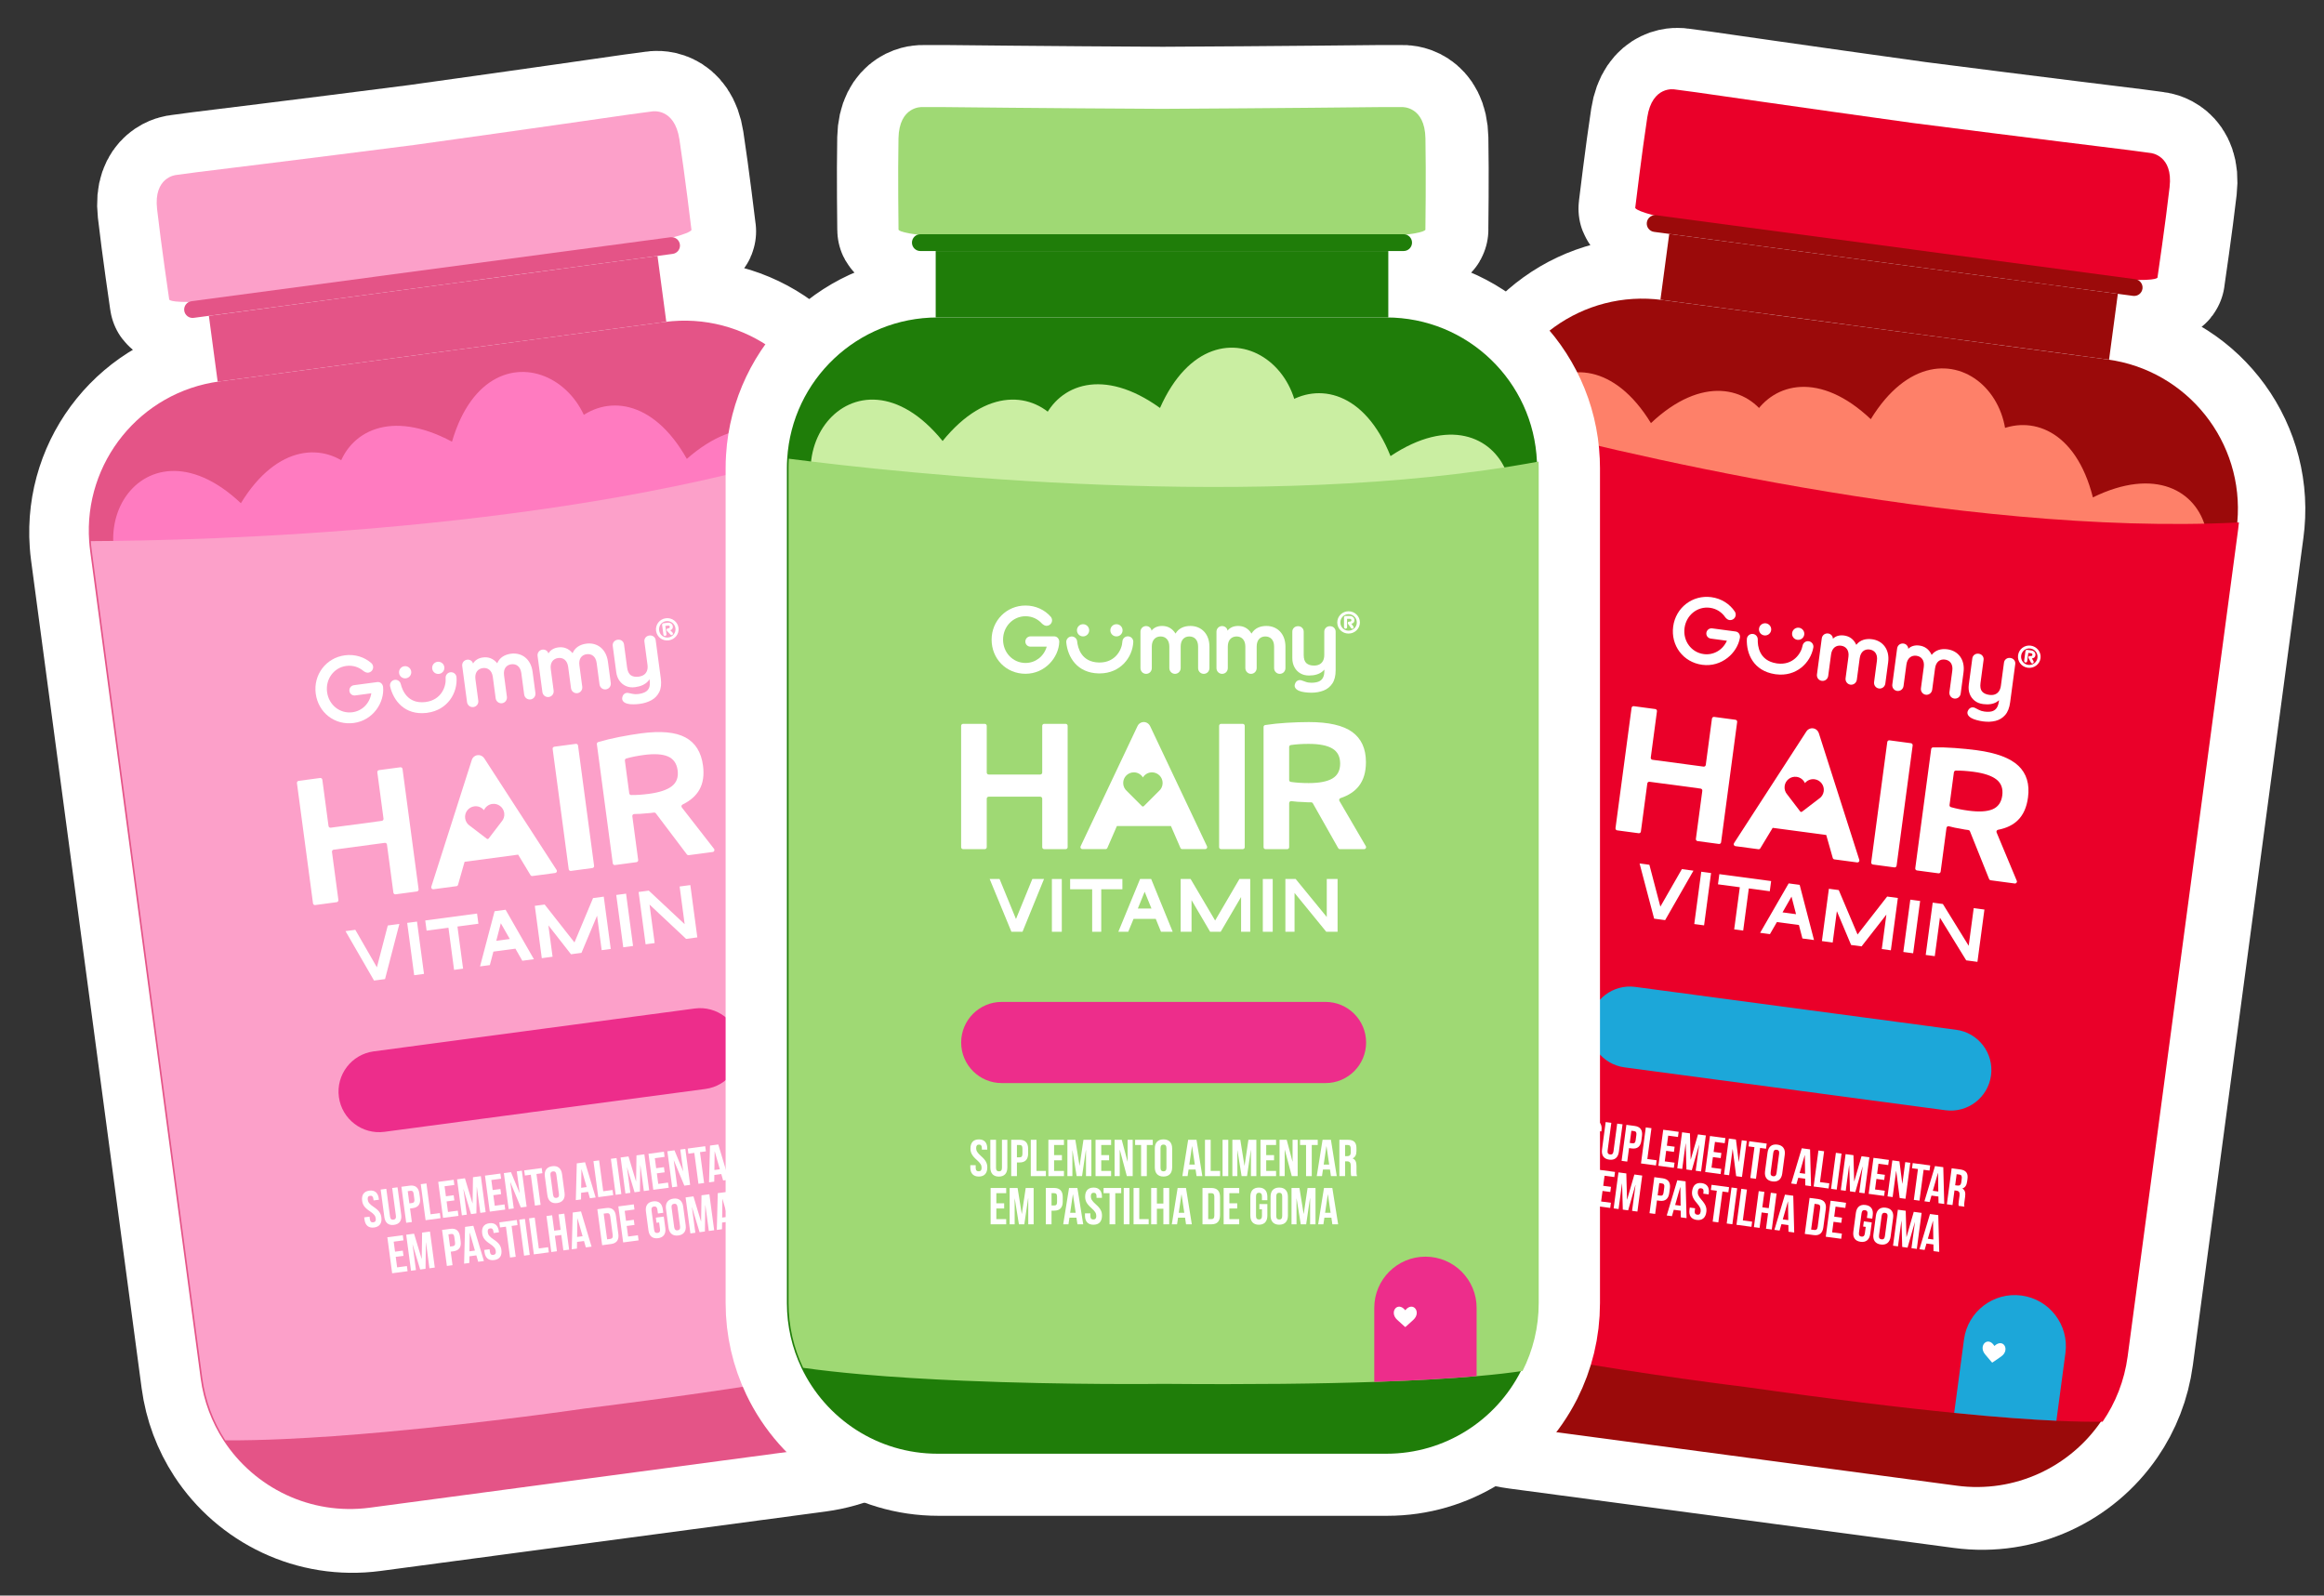 <svg width="1254" height="861" viewBox="0 0 1254 861" fill="none" xmlns="http://www.w3.org/2000/svg">
<rect x="0" y="0" width="1254" height="861" fill="#333333" stroke="none"/>
<mask id="mask0_1_319" style="mask-type:alpha" maskUnits="userSpaceOnUse" x="0" y="0" width="1254" height="861">
<rect width="1254" height="861" fill="#D9D9D9"/>
</mask>
<g mask="url(#mask0_1_319)">
<g clip-path="url(#clip0_1_319)">
<path d="M1209.7 285.667L1150.03 732.288C1148.28 745.352 1143.52 757.277 1136.54 767.452C1119.76 791.935 1090.13 806.298 1058.7 802.098L818.614 770.021C786.51 765.732 761.314 743.257 751.988 714.368C748.385 703.202 747.149 691.082 748.805 678.682L808.477 232.061C808.702 230.376 808.974 228.717 809.304 227.076C817.515 185.255 856.995 156.541 899.815 162.262L898.814 162.128L903.56 126.604L895.363 125.508C892.875 125.176 891.141 122.896 891.473 120.418C891.638 119.179 892.283 118.126 893.205 117.421C893.766 116.992 894.421 116.696 895.125 116.568C884.096 113.632 885.247 112.343 885.247 112.343C885.247 112.343 888.82 82.503 891.72 63.671C894.379 46.411 906.451 48.63 906.451 48.63L918.187 50.198C918.187 50.198 975.056 58.441 1034.76 66.72C1094.53 74.404 1151.57 81.38 1151.57 81.38L1163.32 82.949C1163.32 82.949 1175.54 83.976 1173.58 101.329C1171.43 120.261 1167.05 149.994 1167.05 149.994C1167.05 149.994 1167.83 151.54 1156.4 151.477C1158.12 152.301 1159.19 154.16 1158.93 156.152C1158.76 157.391 1158.11 158.443 1157.18 159.148C1156.26 159.852 1155.07 160.206 1153.83 160.041L1145.63 158.946L1140.88 194.47L1139.9 194.339C1183.24 200.129 1214 239.056 1210.09 282.187C1209.99 283.345 1209.86 284.507 1209.7 285.667Z" fill="white" stroke="white" stroke-width="67" stroke-miterlimit="10"/>
<path d="M1206.84 285.284L1147.17 731.905C1145.42 744.969 1140.66 756.894 1133.68 767.069C1116.9 791.553 1087.27 805.915 1055.84 801.716L815.75 769.639C783.645 765.349 758.449 742.875 749.123 713.985C745.52 702.82 744.284 690.699 745.941 678.299L805.612 231.678C805.837 229.993 806.109 228.334 806.44 226.694C814.65 184.873 854.131 156.158 896.95 161.879L1137.04 193.956C1180.37 199.746 1211.14 238.673 1207.22 281.804C1207.13 282.962 1206.99 284.124 1206.84 285.284Z" fill="#9B0A0A"/>
<path d="M1142.76 158.563L900.695 126.221L895.95 161.735L1138.02 194.077L1142.76 158.563Z" fill="#9B0A0A"/>
<path d="M1164.19 149.611C1164.19 149.611 1168.19 157.652 1022.55 136.276C876.402 118.667 882.373 111.959 882.373 111.959C882.373 111.959 885.956 82.121 888.855 63.289C891.514 46.029 903.577 48.246 903.577 48.246L915.313 49.814C915.313 49.814 972.182 58.057 1031.88 66.336C1091.66 74.02 1148.7 80.996 1148.7 80.996L1160.43 82.564C1160.43 82.564 1172.67 83.592 1170.69 100.944C1168.54 119.876 1164.17 149.608 1164.17 149.608L1164.19 149.611Z" fill="#EA0029"/>
<path d="M1152.17 150.679L893.698 116.145C891.218 115.814 888.939 117.556 888.608 120.036C888.277 122.515 890.018 124.794 892.498 125.126L1150.97 159.659C1153.45 159.991 1155.73 158.249 1156.06 155.769C1156.39 153.289 1154.65 151.01 1152.17 150.679Z" fill="#9B0A0A"/>
<path d="M890.827 228.323C851.432 163.899 788.489 226.182 832.897 279.896C870.861 325.808 876.842 331.49 877.02 331.665C877.248 331.544 884.51 327.631 933.186 293.295C990.128 253.122 945.744 176.499 890.827 228.323Z" fill="#FE8069"/>
<path d="M1009.45 226.194C954.58 174.32 910.118 250.897 967.022 291.117C1015.67 325.512 1022.92 329.427 1023.16 329.549C1023.34 329.372 1029.33 323.705 1067.34 277.824C1111.79 224.159 1048.92 161.813 1009.45 226.194Z" fill="#FE8069"/>
<path d="M1129.3 268.407C1110.78 195.2 1032.2 236.014 1058.68 300.478C1081.31 355.58 1085.34 362.777 1085.47 363.005C1085.71 362.958 1093.81 361.377 1150.48 343.02C1216.78 321.55 1197.11 235.205 1129.29 268.406L1129.3 268.407Z" fill="#FE8069"/>
<path d="M1207.71 285.401L1148.04 732.022C1146.29 745.086 1141.53 757.01 1134.55 767.186C1128.12 767.285 1120.06 767.176 1109.93 766.711C1095.88 766.084 1077.87 764.788 1054.78 762.481C1025.79 759.605 988.784 755.136 941.577 748.425C941.577 748.425 890.253 742.254 834.793 732.443C816.589 729.224 797.933 725.611 780.509 721.689C769.745 719.272 759.44 716.736 749.995 714.102C746.392 702.936 745.156 690.816 746.813 678.416L806.485 231.794C806.71 230.109 806.982 228.451 807.312 226.81C865.094 242.268 1056.5 289.603 1208.09 281.921C1208 283.079 1207.86 284.241 1207.71 285.401Z" fill="#EA0029"/>
<path d="M936.439 388.404L924.942 386.867C924.367 386.791 923.829 387.193 923.751 387.778L920.411 412.776C920.334 413.351 919.804 413.764 919.22 413.686L891.645 410.002C891.07 409.925 890.656 409.396 890.734 408.811L894.074 383.813C894.151 383.238 893.749 382.7 893.164 382.622L881.567 381.072C880.992 380.996 880.454 381.398 880.376 381.983L871.703 446.896C871.626 447.471 872.029 448.009 872.613 448.087L884.21 449.636C884.785 449.713 885.323 449.311 885.401 448.726L888.868 422.777C888.945 422.202 889.475 421.788 890.06 421.866L917.635 425.551C918.209 425.627 918.623 426.157 918.545 426.742L915.078 452.691C915.001 453.266 915.403 453.804 915.988 453.882L927.486 455.418C928.061 455.495 928.599 455.093 928.677 454.508L937.35 389.595C937.427 389.02 937.024 388.482 936.439 388.404Z" fill="white"/>
<path d="M981.446 395.728C981.091 394.611 980.28 393.656 979.175 393.246C977.484 392.606 975.642 393.258 974.702 394.706L935.655 454.986C935.235 455.636 935.634 456.507 936.407 456.61L948.806 458.267C949.223 458.322 949.633 458.125 949.853 457.761L956.513 446.726L985.416 450.587L988.935 462.983C989.052 463.392 989.396 463.69 989.812 463.745L1002.11 465.389C1002.89 465.492 1003.5 464.757 1003.26 464.019L981.446 395.728ZM981.516 430.998L972.369 437.989C972.212 438.109 972.013 438.163 971.825 438.138C971.637 438.113 971.449 438.007 971.339 437.851L964.348 428.705C963.288 427.504 962.74 425.867 962.969 424.152C963.389 421.01 966.278 418.793 969.43 419.214C971.482 419.488 973.13 420.818 973.913 422.587C975.131 421.095 977.072 420.235 979.124 420.509C982.266 420.929 984.483 423.818 984.062 426.97C983.832 428.685 982.865 430.109 981.536 431.001L981.516 430.998Z" fill="white"/>
<path d="M1019.54 399.507L1031.14 401.056C1031.71 401.133 1032.13 401.662 1032.05 402.247L1023.38 467.16C1023.3 467.735 1022.77 468.149 1022.18 468.07L1010.59 466.521C1010.01 466.444 1009.6 465.915 1009.68 465.33L1018.35 400.417C1018.43 399.842 1018.96 399.428 1019.54 399.507Z" fill="white"/>
<path d="M1088.22 475.289L1077.34 449.218C1077.08 448.598 1077.45 447.902 1078.11 447.779C1082.73 446.892 1086.35 445.116 1088.96 442.459C1091.82 439.562 1093.59 435.53 1094.28 430.356C1095.25 423.15 1093.53 417.442 1089.11 413.251C1084.7 409.06 1077.21 406.252 1066.61 404.837C1062.97 404.351 1059 403.951 1054.68 403.637C1050.7 403.346 1046.82 403.232 1043.07 403.305C1042.54 403.316 1042.11 403.713 1042.04 404.228L1033.45 468.527C1033.38 469.102 1033.78 469.64 1034.36 469.718L1045.96 471.267C1046.54 471.344 1047.07 470.942 1047.15 470.357L1050.3 446.767C1050.39 446.132 1051.01 445.721 1051.62 445.883C1053.68 446.44 1055.87 446.906 1058.23 447.27C1059.52 447.554 1060.8 447.766 1062.08 447.906C1062.46 447.957 1062.8 448.195 1062.95 448.557L1073.3 474.365C1073.45 474.718 1073.76 474.972 1074.14 475.022L1087.12 476.756C1087.93 476.864 1088.54 476.049 1088.23 475.3L1088.22 475.289ZM1075.16 436.71C1072.17 437.965 1067.83 438.212 1062.15 437.454C1058.63 436.983 1055.48 436.35 1052.69 435.554C1052.18 435.406 1051.88 434.921 1051.95 434.395L1054.3 416.762C1054.37 416.246 1054.81 415.851 1055.32 415.839C1058.22 415.803 1061.43 416.02 1064.95 416.49C1070.63 417.249 1074.75 418.647 1077.31 420.673C1079.86 422.699 1080.89 425.57 1080.4 429.268C1079.9 432.965 1078.16 435.446 1075.17 436.7L1075.16 436.71Z" fill="white"/>
<path d="M1086.82 356.185C1086.32 355.543 1085.63 355.169 1084.75 355.051C1083.87 354.933 1083.11 355.124 1082.46 355.602C1081.81 356.09 1081.43 356.756 1081.32 357.598L1079.66 369.998C1079.49 371.227 1079.14 372.239 1078.59 373.033C1078.04 373.827 1077.33 374.388 1076.46 374.715C1075.58 375.043 1074.56 375.128 1073.37 374.97C1071.65 374.739 1070.37 374.134 1069.51 373.152C1068.66 372.171 1068.38 370.629 1068.66 368.528L1070.31 356.128C1070.43 355.286 1070.23 354.553 1069.73 353.902C1069.23 353.26 1068.55 352.886 1067.66 352.768C1066.78 352.65 1066.02 352.841 1065.37 353.319C1064.72 353.807 1064.34 354.473 1064.23 355.315L1062.34 369.449C1062.1 371.253 1062.25 372.908 1062.81 374.416C1063.37 375.923 1064.27 377.152 1065.5 378.124C1066.73 379.096 1068.23 379.7 1070.03 379.94C1071.54 380.143 1072.93 380.146 1074.15 379.946C1075.38 379.747 1076.48 379.36 1077.43 378.78C1077.86 378.515 1078.27 378.206 1078.66 377.855L1078.59 378.37C1078.37 380.016 1077.94 381.28 1077.29 382.161C1076.63 383.042 1075.77 383.613 1074.69 383.882C1073.6 384.15 1072.28 384.175 1070.73 383.969C1069.58 383.815 1068.59 383.511 1067.75 383.056C1066.92 382.602 1066.25 382.26 1065.72 382.018C1065.01 381.661 1064.3 381.606 1063.58 381.853C1062.86 382.1 1062.28 382.668 1061.85 383.57C1061.52 384.252 1061.51 384.926 1061.81 385.612C1062.12 386.298 1062.75 386.908 1063.7 387.469C1064.43 387.899 1065.4 388.271 1066.6 388.593C1067.8 388.914 1068.94 389.147 1070.02 389.291C1072.46 389.617 1074.7 389.523 1076.76 389.012C1078.83 388.501 1080.56 387.44 1081.96 385.842C1083.37 384.234 1084.26 381.952 1084.65 378.978L1087.4 358.401C1087.51 357.559 1087.32 356.827 1086.82 356.175L1086.82 356.185Z" fill="white"/>
<path d="M902.829 338.069C904.191 327.88 913.276 320.892 923.406 322.245C928.927 322.983 933.377 325.998 936.002 329.911C936.483 330.54 936.632 331.387 936.543 332.051C936.326 333.677 934.832 334.819 933.156 334.595C932.393 334.493 931.592 333.922 930.934 333.108C929.121 330.444 926.288 328.461 922.641 327.974C915.95 327.08 909.89 331.89 908.955 338.888C908.02 345.886 912.612 352.068 919.302 352.962C924.575 353.667 929.546 350.82 931.815 345.766L923.152 344.608C921.576 344.398 920.53 343.017 920.732 341.5C920.935 339.984 922.324 338.878 923.89 339.087L936.508 340.773C938.024 340.976 939.081 342.358 938.85 344.083C937.475 352.414 928.916 360.138 918.529 358.751C908.141 357.363 901.466 348.269 902.828 338.079L902.829 338.069Z" fill="white"/>
<path d="M958.172 363.855C958.013 363.834 957.855 363.813 957.696 363.792C946.153 361.987 942.308 352.858 942.572 344.923C942.628 343.296 943.988 342.025 945.616 342.071C947.244 342.117 948.514 343.487 948.468 345.115C948.36 348.491 949.127 356.493 958.615 357.972C958.734 357.988 958.843 358.003 958.962 358.019C967.417 359.148 971.85 352.769 972.655 348.407C972.949 346.812 974.495 345.738 976.087 346.051C977.692 346.346 978.747 347.89 978.444 349.483C976.932 357.625 969.333 365.347 958.182 363.857L958.172 363.855Z" fill="white"/>
<path d="M983.007 344.474C983.235 342.769 984.731 341.617 986.446 341.846C987.823 342.03 988.857 343.127 988.981 344.313L988.989 344.708C990.411 343.274 992.47 342.59 995.007 342.929C997.822 343.305 1000.2 344.803 1001.63 347.97C1003.72 345.274 1006.86 344.513 1010.11 344.947C1015.95 345.727 1019.75 350.503 1018.83 357.392L1017.3 368.85C1017.07 370.555 1015.57 371.756 1013.86 371.527C1012.14 371.298 1011.01 369.744 1011.24 368.039L1012.77 356.522C1013.26 352.884 1011.45 350.847 1008.81 350.493C1006.16 350.14 1003.94 351.639 1003.46 355.277L1001.92 366.795C1001.69 368.499 1000.13 369.693 998.473 369.472C996.818 369.251 995.624 367.689 995.852 365.984L997.391 354.466C997.877 350.829 996.021 348.785 993.424 348.438C990.827 348.091 988.5 349.576 988.014 353.214L986.475 364.731C986.247 366.436 984.745 367.638 983.03 367.409C981.315 367.18 980.181 365.626 980.409 363.921L983.009 344.464L983.007 344.474Z" fill="white"/>
<path d="M1023.67 349.906C1023.89 348.201 1025.39 347.049 1027.1 347.278C1028.48 347.462 1029.52 348.559 1029.64 349.746L1029.65 350.14C1031.07 348.706 1033.13 348.022 1035.67 348.362C1038.48 348.738 1040.85 350.235 1042.29 353.403C1044.38 350.706 1047.52 349.945 1050.77 350.38C1056.61 351.16 1060.41 355.935 1059.49 362.824L1057.96 374.282C1057.73 375.987 1056.23 377.189 1054.51 376.96C1052.8 376.73 1051.67 375.177 1051.89 373.472L1053.43 361.954C1053.92 358.316 1052.11 356.279 1049.47 355.926C1046.82 355.572 1044.6 357.072 1044.12 360.709L1042.58 372.227C1042.35 373.932 1040.79 375.125 1039.13 374.904C1037.48 374.683 1036.28 373.121 1036.51 371.416L1038.05 359.899C1038.54 356.261 1036.68 354.217 1034.08 353.87C1031.49 353.523 1029.16 355.008 1028.67 358.646L1027.13 370.164C1026.91 371.868 1025.4 373.07 1023.69 372.841C1021.97 372.612 1020.84 371.058 1021.07 369.353L1023.67 349.896L1023.67 349.906Z" fill="white"/>
<path d="M949.15 339.183C949.389 337.389 951.042 336.117 952.846 336.358C954.65 336.599 955.933 338.253 955.691 340.057C955.45 341.861 953.799 343.124 951.975 342.88C950.151 342.636 948.906 341.007 949.15 339.183Z" fill="white"/>
<path d="M967.011 341.57C967.251 339.776 968.904 338.503 970.708 338.744C972.512 338.985 973.794 340.64 973.553 342.444C973.312 344.248 971.66 345.51 969.836 345.266C968.012 345.023 966.767 343.394 967.011 341.57Z" fill="white"/>
<path d="M1088.92 353.58C1089.36 350.29 1092.39 347.96 1095.75 348.409C1099.11 348.858 1101.48 351.908 1101.04 355.199C1100.6 358.489 1097.53 360.783 1094.16 360.333C1090.79 359.882 1088.48 356.921 1088.92 353.58ZM1099.39 354.979C1099.72 352.531 1098.03 350.287 1095.55 349.956C1093.07 349.625 1090.92 351.355 1090.59 353.803C1090.26 356.251 1091.93 358.462 1094.37 358.788C1096.81 359.114 1099.06 357.447 1099.39 354.979ZM1092.2 356.611L1092.91 351.338C1092.96 350.932 1093.38 350.625 1093.8 350.681L1095.95 350.968C1097.69 351.2 1098.45 352.381 1098.28 353.63C1098.15 354.631 1097.41 355.148 1096.77 355.223C1096.65 355.288 1096.49 355.267 1096.39 355.285L1097.27 356.844C1097.33 356.993 1097.36 357.189 1097.34 357.378C1097.29 357.735 1096.94 358.071 1096.47 358.009C1096.23 357.976 1096.01 357.806 1095.92 357.603L1094.66 355.245C1094.58 355.013 1094.49 354.859 1094.52 354.641C1094.58 354.205 1094.92 353.918 1095.42 353.984L1095.64 354.013C1096.12 354.078 1096.58 353.948 1096.66 353.403C1096.73 352.828 1096.32 352.581 1095.81 352.512L1094.45 352.331L1093.85 356.811C1093.79 357.277 1093.33 357.57 1092.93 357.515C1092.52 357.461 1092.16 357.05 1092.22 356.594L1092.2 356.611Z" fill="white"/>
<path d="M884.694 465.954L889.987 466.661L895.908 489.244L907.511 469.003L913.765 469.838L898.486 496.53L892.549 495.737L884.694 465.954Z" fill="white"/>
<path d="M914.205 498.64L917.977 470.411L923.27 471.118L919.498 499.347L914.205 498.64Z" fill="white"/>
<path d="M938.782 478.78L926.996 477.205L927.73 471.714L955.682 475.449L954.948 480.94L943.638 479.429L940.601 502.167L935.744 501.518L938.782 478.78Z" fill="white"/>
<path d="M965.139 476.702L971.076 477.495L978.812 507.262L972.558 506.426L970.675 499.153L958.8 497.566L955.034 504.085L949.741 503.378L965.139 476.702ZM969.124 493.316L966.676 483.848L961.829 492.341L969.124 493.316Z" fill="white"/>
<path d="M986.836 479.601L992.169 480.313L1002.31 504.278L1018.28 483.802L1024.06 484.574L1020.28 512.803L1015.39 512.149L1017.87 493.544L1004.48 510.692L998.834 509.937L991.153 491.689L988.893 508.609L983.074 507.831L986.846 479.602L986.836 479.601Z" fill="white"/>
<path d="M1027.01 513.712L1030.78 485.483L1036.08 486.19L1032.31 514.419L1027.01 513.712Z" fill="white"/>
<path d="M1042.86 487.086L1048.35 487.819L1062.28 510.372L1064.99 490.043L1070.77 490.815L1067 519.044L1060.94 518.235L1046.76 495.194L1043.98 515.969L1039.09 515.315L1042.86 487.086Z" fill="white"/>
<path d="M1055.52 555.697L882.362 532.562C870.374 530.96 859.357 539.38 857.755 551.369C856.153 563.357 864.573 574.374 876.562 575.976L1049.72 599.112C1061.71 600.713 1072.73 592.293 1074.33 580.305C1075.93 568.316 1067.51 557.299 1055.52 555.697Z" fill="#1CA7D9"/>
<path d="M860.296 604.463C863.27 604.86 864.559 606.838 864.143 609.951L864.061 610.565L861.177 610.18L861.284 609.377C861.47 607.989 860.985 607.39 860.013 607.26C859.042 607.13 858.417 607.582 858.231 608.969C858.046 610.357 858.516 611.519 860.274 613.54C862.531 616.132 863.119 617.845 862.822 620.065C862.406 623.177 860.613 624.744 857.62 624.344C854.626 623.944 853.307 621.962 853.723 618.849L853.882 617.66L856.766 618.045L856.581 619.433C856.396 620.82 856.944 621.398 857.915 621.528C858.887 621.658 859.567 621.244 859.753 619.857C859.938 618.469 859.468 617.306 857.71 615.286C855.454 612.694 854.865 610.981 855.162 608.761C855.578 605.649 857.341 604.078 860.315 604.476L860.296 604.463Z" fill="white"/>
<path d="M869.446 605.907L867.443 620.894C867.258 622.282 867.806 622.86 868.777 622.989C869.749 623.119 870.43 622.706 870.615 621.318L872.617 606.331L875.502 606.716L873.526 621.505C873.11 624.617 871.317 626.184 868.323 625.784C865.33 625.384 864.011 623.402 864.427 620.289L866.403 605.501L869.455 605.909L869.446 605.907Z" fill="white"/>
<path d="M885.991 613.011L885.653 615.539C885.237 618.651 883.515 620.136 880.462 619.728L879.015 619.535L878.04 626.83L874.988 626.422L877.583 606.995L882.083 607.596C885.136 608.004 886.406 609.899 885.992 613.001L885.991 613.011ZM880.265 610.178L879.386 616.759L880.833 616.953C881.804 617.082 882.389 616.707 882.575 615.319L882.964 612.405C883.15 611.017 882.684 610.501 881.712 610.371L880.265 610.178Z" fill="white"/>
<path d="M888.05 608.393L891.103 608.801L888.878 625.453L893.904 626.124L893.533 628.9L885.455 627.82L888.05 608.393Z" fill="white"/>
<path d="M899.416 618.245L903.608 618.805L903.238 621.58L899.045 621.02L898.285 626.71L903.558 627.414L903.187 630.19L894.861 629.077L897.457 609.65L905.783 610.762L905.412 613.538L900.139 612.833L899.416 618.245Z" fill="white"/>
<path d="M912.265 625.672L912.325 625.68L916.22 612.157L920.462 612.723L917.867 632.151L914.982 631.765L916.844 617.829L916.785 617.821L912.871 631.483L909.987 631.098L909.602 617.063L909.542 617.056L907.707 630.793L905.041 630.437L907.636 611.01L911.878 611.577L912.255 625.671L912.265 625.672Z" fill="white"/>
<path d="M924.641 621.615L928.834 622.175L928.463 624.951L924.271 624.391L923.511 630.08L928.784 630.785L928.413 633.56L920.087 632.447L922.682 613.02L931.009 614.133L930.638 616.908L925.365 616.203L924.641 621.615Z" fill="white"/>
<path d="M934.951 620.117L934.891 620.109L933.011 634.184L930.265 633.817L932.861 614.39L936.687 614.901L938.216 626.94L938.275 626.948L939.829 615.321L942.545 615.684L939.949 635.111L936.817 634.693L934.951 620.117Z" fill="white"/>
<path d="M943.854 615.849L953.29 617.11L952.92 619.885L949.728 619.458L947.503 636.11L944.45 635.703L946.675 619.051L943.484 618.624L943.854 615.849Z" fill="white"/>
<path d="M953.747 621.922C954.163 618.81 956.036 617.254 959.039 617.656C962.042 618.057 963.441 620.05 963.025 623.162L961.675 633.262C961.259 636.375 959.387 637.93 956.384 637.529C953.38 637.128 951.982 635.135 952.398 632.023L953.747 621.922ZM955.425 632.619C955.24 634.007 955.784 634.614 956.756 634.744C957.727 634.874 958.412 634.43 958.597 633.043L959.998 622.556C960.184 621.168 959.639 620.561 958.668 620.431C957.697 620.301 957.012 620.744 956.827 622.132L955.425 632.619Z" fill="white"/>
<path d="M977.199 640.078L974.117 639.666L974.063 636.067L970.316 635.567L969.319 639.025L966.514 638.65L972.222 619.639L976.693 620.236L977.209 640.079L977.199 640.078ZM971.054 632.992L973.998 633.385L973.863 623.369L973.803 623.361L971.044 632.991L971.054 632.992Z" fill="white"/>
<path d="M981.212 620.84L984.265 621.248L982.04 637.9L987.066 638.571L986.695 641.347L978.617 640.267L981.212 620.84Z" fill="white"/>
<path d="M990.619 622.097L993.672 622.505L991.076 641.932L988.023 641.524L990.619 622.097Z" fill="white"/>
<path d="M1000.49 637.46L1000.55 637.467L1004.45 623.944L1008.69 624.511L1006.09 643.938L1003.21 643.553L1005.07 629.617L1005.01 629.609L1001.1 643.271L998.213 642.886L997.828 628.851L997.768 628.843L995.933 642.581L993.267 642.225L995.862 622.797L1000.1 623.364L1000.48 637.458L1000.49 637.46Z" fill="white"/>
<path d="M1012.87 633.403L1017.06 633.963L1016.69 636.738L1012.5 636.178L1011.74 641.868L1017.01 642.572L1016.64 645.347L1008.31 644.235L1010.91 624.808L1019.23 625.92L1018.86 628.695L1013.59 627.991L1012.87 633.403Z" fill="white"/>
<path d="M1023.18 631.905L1023.12 631.897L1021.24 645.972L1018.49 645.605L1021.09 626.178L1024.91 626.689L1026.44 638.727L1026.5 638.735L1028.05 627.109L1030.77 627.471L1028.18 646.899L1025.04 646.48L1023.18 631.905Z" fill="white"/>
<path d="M1032.08 627.636L1041.52 628.897L1041.15 631.672L1037.95 631.246L1035.73 647.898L1032.68 647.49L1034.9 630.838L1031.71 630.412L1032.08 627.636Z" fill="white"/>
<path d="M1049.08 649.682L1046 649.27L1045.94 645.671L1042.2 645.171L1041.2 648.629L1038.4 648.254L1044.1 629.243L1048.57 629.84L1049.09 649.683L1049.08 649.682ZM1042.93 642.596L1045.88 642.989L1045.74 632.973L1045.68 632.965L1042.93 642.594L1042.93 642.596Z" fill="white"/>
<path d="M1056.88 650.724C1056.78 650.206 1056.71 649.884 1056.92 648.298L1057.33 645.245C1057.57 643.441 1057.05 642.695 1055.66 642.51L1054.61 642.369L1053.55 650.279L1050.5 649.871L1053.09 630.444L1057.7 631.06C1060.86 631.482 1062.03 633.131 1061.63 636.134L1061.42 637.66C1061.15 639.662 1060.35 640.846 1058.9 641.308L1058.89 641.367C1060.33 642.206 1060.63 643.719 1060.36 645.741L1059.96 648.735C1059.84 649.676 1059.77 650.374 1059.98 651.139L1056.87 650.723L1056.88 650.724ZM1055.78 633.627L1054.98 639.594L1056.17 639.753C1057.31 639.905 1058.07 639.502 1058.28 637.946L1058.53 636.033C1058.72 634.646 1058.32 633.967 1057.24 633.823L1055.78 633.627Z" fill="white"/>
<path d="M865.077 639.888L869.27 640.448L868.899 643.224L864.706 642.663L863.946 648.353L869.219 649.057L868.848 651.833L860.522 650.72L863.118 631.293L871.444 632.405L871.073 635.181L865.8 634.476L865.077 639.888Z" fill="white"/>
<path d="M877.927 647.315L877.986 647.323L881.881 633.8L886.124 634.367L883.528 653.794L880.644 653.409L882.506 639.472L882.446 639.465L878.532 653.127L875.648 652.741L875.263 638.707L875.204 638.699L873.368 652.437L870.702 652.08L873.298 632.653L877.54 633.22L877.917 647.314L877.927 647.315Z" fill="white"/>
<path d="M901.053 641.254L900.715 643.782C900.299 646.894 898.578 648.379 895.525 647.971L894.078 647.778L893.103 655.073L890.05 654.665L892.646 635.238L897.146 635.839C900.199 636.247 901.469 638.142 901.054 641.245L901.053 641.254ZM895.328 638.421L894.448 645.003L895.896 645.196C896.867 645.326 897.452 644.95 897.637 643.562L898.027 640.648C898.212 639.261 897.746 638.744 896.775 638.615L895.328 638.421Z" fill="white"/>
<path d="M910.032 657.335L906.95 656.923L906.896 653.325L903.149 652.824L902.152 656.282L899.347 655.908L905.055 636.896L909.526 637.493L910.042 657.337L910.032 657.335ZM903.897 650.25L906.84 650.644L906.706 640.627L906.646 640.62L903.887 650.249L903.897 650.25Z" fill="white"/>
<path d="M918.188 638.429C921.162 638.826 922.451 640.804 922.035 643.917L921.953 644.531L919.069 644.146L919.176 643.343C919.361 641.955 918.876 641.356 917.905 641.226C916.934 641.096 916.309 641.547 916.123 642.935C915.938 644.323 916.408 645.485 918.166 647.506C920.422 650.097 921.011 651.81 920.714 654.031C920.298 657.143 918.505 658.709 915.512 658.309C912.518 657.909 911.199 655.927 911.615 652.815L911.774 651.626L914.658 652.011L914.473 653.399C914.287 654.786 914.836 655.364 915.807 655.494C916.779 655.624 917.459 655.21 917.645 653.822C917.83 652.435 917.36 651.272 915.602 649.252C913.345 646.66 912.757 644.947 913.054 642.727C913.469 639.614 915.233 638.044 918.207 638.441L918.188 638.429Z" fill="white"/>
<path d="M923.541 639.366L932.977 640.627L932.606 643.402L929.415 642.976L927.19 659.628L924.137 659.22L926.362 642.568L923.17 642.141L923.541 639.366Z" fill="white"/>
<path d="M934.305 640.804L937.358 641.212L934.763 660.639L931.71 660.231L934.305 640.804Z" fill="white"/>
<path d="M939.579 641.509L942.631 641.916L940.407 658.569L945.432 659.24L945.061 662.015L936.983 660.936L939.579 641.509Z" fill="white"/>
<path d="M949.442 662.601L946.389 662.193L948.985 642.765L952.038 643.173L950.925 651.499L954.395 651.963L955.507 643.637L958.619 644.053L956.024 663.48L952.911 663.064L954.024 654.738L950.555 654.275L949.442 662.601Z" fill="white"/>
<path d="M968.126 665.097L965.044 664.685L964.99 661.086L961.243 660.586L960.246 664.044L957.441 663.669L963.149 644.658L967.619 645.255L968.136 665.098L968.126 665.097ZM961.981 658.011L964.924 658.404L964.79 648.388L964.73 648.38L961.971 658.009L961.981 658.011Z" fill="white"/>
<path d="M976.431 646.432L981.258 647.077C984.311 647.485 985.581 649.38 985.167 652.482L983.854 662.305C983.439 665.418 981.717 666.903 978.664 666.495L973.837 665.85L976.432 646.422L976.431 646.432ZM979.113 649.616L977.259 663.492L978.984 663.723C979.955 663.852 980.606 663.435 980.792 662.047L982.141 651.947C982.327 650.559 981.808 649.986 980.837 649.856L979.112 649.625L979.113 649.616Z" fill="white"/>
<path d="M989.719 656.541L993.912 657.101L993.541 659.877L989.349 659.316L988.589 665.006L993.862 665.71L993.491 668.486L985.165 667.373L987.76 647.946L996.086 649.058L995.716 651.834L990.443 651.129L989.719 656.541Z" fill="white"/>
<path d="M1005.7 659.1L1009.97 659.671L1009.15 665.836C1008.73 668.948 1006.94 670.515 1003.95 670.115C1000.95 669.715 999.635 667.733 1000.05 664.62L1001.4 654.52C1001.82 651.408 1003.61 649.841 1006.6 650.241C1009.6 650.641 1010.91 652.624 1010.5 655.736L1010.25 657.619L1007.36 657.234L1007.64 655.152C1007.83 653.765 1007.28 653.157 1006.31 653.027C1005.34 652.898 1004.65 653.341 1004.47 654.728L1003.07 665.215C1002.88 666.603 1003.43 667.181 1004.4 667.31C1005.37 667.44 1006.05 667.027 1006.24 665.639L1006.72 662.061L1005.33 661.875L1005.7 659.1Z" fill="white"/>
<path d="M1012.22 655.966C1012.64 652.854 1014.51 651.298 1017.52 651.699C1020.52 652.101 1021.92 654.094 1021.5 657.206L1020.15 667.306C1019.74 670.418 1017.86 671.974 1014.86 671.573C1011.86 671.172 1010.46 669.179 1010.87 666.067L1012.22 655.966ZM1013.9 666.663C1013.72 668.05 1014.26 668.658 1015.23 668.788C1016.2 668.917 1016.89 668.474 1017.07 667.087L1018.47 656.6C1018.66 655.212 1018.12 654.605 1017.14 654.475C1016.17 654.345 1015.49 654.788 1015.3 656.176L1013.9 666.663Z" fill="white"/>
<path d="M1028.69 667.458L1028.75 667.466L1032.64 653.942L1036.88 654.509L1034.29 673.937L1031.4 673.551L1033.27 659.615L1033.21 659.607L1029.29 673.269L1026.41 672.884L1026.02 658.849L1025.96 658.841L1024.13 672.579L1021.46 672.223L1024.06 652.796L1028.3 653.362L1028.68 667.456L1028.69 667.458Z" fill="white"/>
<path d="M1046.38 675.552L1043.3 675.14L1043.24 671.541L1039.5 671.041L1038.5 674.499L1035.7 674.125L1041.4 655.113L1045.87 655.71L1046.39 675.553L1046.38 675.552ZM1040.25 668.467L1043.19 668.861L1043.05 658.844L1042.99 658.837L1040.24 668.466L1040.25 668.467Z" fill="white"/>
<path d="M1114.48 730.132L1109.6 766.667C1095.55 766.041 1077.54 764.745 1054.46 762.437L1059.75 722.819C1061.77 707.703 1075.66 697.089 1090.77 699.108C1105.89 701.128 1116.5 715.016 1114.48 730.132Z" fill="#1CA7D9"/>
<path d="M1076.15 726.322C1072.72 720.718 1067.25 726.131 1071.11 730.814C1074.41 734.806 1074.93 735.299 1074.95 735.322C1074.97 735.314 1075.6 734.975 1079.83 731.979C1084.79 728.485 1080.93 721.815 1076.15 726.322Z" fill="white"/>
</g>
<path d="M451.214 244.492L510.858 691.117C512.602 704.181 511.138 716.937 507.074 728.587C497.309 756.617 472.484 778.253 441.053 782.45L200.965 814.512C168.86 818.8 138.648 803.726 122.067 778.297C115.659 768.469 111.286 757.098 109.63 744.698L49.986 298.073C49.761 296.388 49.588 294.716 49.476 293.046C46.422 250.536 76.982 212.466 119.802 206.748L118.801 206.881L114.057 171.357L105.859 172.452C103.372 172.784 101.101 171.039 100.77 168.561C100.604 167.322 100.95 166.136 101.654 165.214C102.084 164.653 102.638 164.195 103.283 163.887C91.871 163.948 92.643 162.403 92.643 162.403C92.643 162.403 88.259 132.671 86.114 113.739C84.15 96.386 96.381 95.358 96.381 95.358L108.117 93.79C108.117 93.79 165.156 86.819 224.936 79.139C284.636 70.863 341.505 62.623 341.505 62.623L353.251 61.055C353.251 61.055 365.314 58.838 367.972 76.099C370.87 94.93 374.451 124.769 374.451 124.769C374.451 124.769 375.602 126.058 364.564 128.995C366.436 129.34 367.959 130.852 368.225 132.844C368.391 134.083 368.035 135.271 367.331 136.192C366.626 137.113 365.564 137.77 364.325 137.935L356.128 139.03L360.872 174.555L359.89 174.686C403.226 168.899 443.13 198.386 450.672 241.033C450.885 242.175 451.059 243.332 451.214 244.492Z" fill="white" stroke="white" stroke-width="67" stroke-miterlimit="10"/>
<path d="M449.859 243.563L509.503 690.188C511.247 703.252 509.783 716.008 505.719 727.658C495.954 755.688 471.129 777.324 439.698 781.521L199.61 813.584C167.505 817.871 137.294 802.797 120.712 777.369C114.304 767.54 109.931 756.169 108.275 743.769L48.631 297.144C48.406 295.459 48.233 293.787 48.121 292.117C45.067 249.607 75.627 211.537 118.447 205.819L358.536 173.757C401.871 167.97 441.775 197.457 449.317 240.104C449.53 241.246 449.704 242.403 449.859 243.563Z" fill="#E45487"/>
<path d="M354.774 138.111L112.703 170.438L117.446 205.953L359.517 173.626L354.774 138.111Z" fill="#E45487"/>
<path d="M373.096 123.84C373.096 123.84 379.067 130.549 232.921 148.149C87.277 169.515 91.278 161.475 91.278 161.475C91.278 161.475 86.904 131.742 84.759 112.81C82.795 95.457 95.016 94.43 95.016 94.43L106.752 92.863C106.752 92.863 163.791 85.891 223.571 78.211C283.271 69.936 340.14 61.696 340.14 61.696L351.876 60.129C351.876 60.129 363.949 57.911 366.597 75.172C369.495 94.004 373.077 123.843 373.077 123.843L373.096 123.84Z" fill="#FCA0C9"/>
<path d="M361.781 128.025L103.305 162.542C100.825 162.874 99.084 165.152 99.415 167.632C99.746 170.112 102.025 171.854 104.505 171.523L362.98 137.005C365.46 136.674 367.202 134.395 366.87 131.915C366.539 129.436 364.261 127.694 361.781 128.025Z" fill="#E45487"/>
<path d="M129.978 271.541C75.055 219.715 30.666 296.335 87.615 336.51C136.299 370.848 143.56 374.761 143.779 374.884C143.967 374.707 149.947 369.025 187.905 323.117C232.306 269.407 169.367 207.12 129.978 271.541Z" fill="#FF7BC0"/>
<path d="M243.887 238.351C177.322 202.698 154.517 288.26 219.983 312.134C275.949 332.556 283.977 334.43 284.237 334.486C284.369 334.266 288.655 327.227 313.291 272.979C342.106 209.526 265.069 165.869 243.887 238.351Z" fill="#FF7BC0"/>
<path d="M370.61 247.629C333.527 181.848 268.417 241.855 310.884 297.11C347.185 344.34 352.966 350.227 353.142 350.415C353.369 350.304 360.771 346.652 410.636 314.065C468.974 275.948 427.332 197.792 370.6 247.63L370.61 247.629Z" fill="#FF7BC0"/>
<path d="M450.731 243.446L510.375 690.071C512.12 703.135 510.655 715.892 506.592 727.542C500.413 729.325 492.601 731.337 482.706 733.546C468.984 736.63 451.268 740.106 428.384 743.938C399.651 748.774 362.771 754.173 315.458 760.088C315.458 760.088 264.313 767.604 208.223 772.694C189.812 774.365 170.862 775.776 153.02 776.565C141.998 777.058 131.388 777.315 121.584 777.252C115.177 767.424 110.803 756.053 109.147 743.653L49.503 297.027C49.278 295.342 49.105 293.671 48.993 292.001C108.807 291.751 305.927 287.189 450.189 239.988C450.402 241.13 450.577 242.287 450.731 243.446Z" fill="#FCA0C9"/>
<path d="M216.008 414.047L204.51 415.583C203.935 415.66 203.522 416.189 203.6 416.774L206.938 441.772C207.015 442.347 206.613 442.885 206.028 442.963L178.453 446.645C177.878 446.722 177.34 446.32 177.262 445.735L173.923 420.737C173.847 420.162 173.317 419.748 172.732 419.826L161.135 421.375C160.56 421.452 160.147 421.981 160.225 422.566L168.894 487.48C168.971 488.055 169.5 488.468 170.085 488.39L181.682 486.842C182.257 486.765 182.67 486.235 182.592 485.651L179.127 459.701C179.05 459.126 179.452 458.588 180.037 458.51L207.612 454.827C208.187 454.751 208.725 455.153 208.803 455.738L212.269 481.687C212.345 482.262 212.875 482.676 213.46 482.598L224.958 481.062C225.532 480.986 225.946 480.456 225.868 479.871L217.199 414.958C217.122 414.383 216.593 413.969 216.008 414.047Z" fill="white"/>
<path d="M261.358 409.293C260.722 408.308 259.689 407.599 258.515 407.493C256.716 407.32 255.109 408.432 254.582 410.076L232.726 478.491C232.491 479.229 233.104 479.964 233.877 479.861L246.277 478.205C246.693 478.15 247.037 477.852 247.154 477.442L250.684 465.046L279.587 461.186L286.237 472.223C286.457 472.587 286.867 472.785 287.283 472.729L299.584 471.086C300.357 470.983 300.755 470.113 300.335 469.463L261.358 409.293ZM270.684 443.318L263.693 452.463C263.573 452.621 263.395 452.725 263.207 452.75C263.018 452.775 262.809 452.723 262.662 452.601L253.516 445.61C252.178 444.73 251.219 443.294 250.99 441.579C250.571 438.437 252.777 435.539 255.929 435.119C257.98 434.845 259.92 435.695 261.14 437.197C261.924 435.438 263.571 434.098 265.623 433.824C268.765 433.404 271.662 435.61 272.083 438.762C272.312 440.477 271.753 442.105 270.704 443.315L270.684 443.318Z" fill="white"/>
<path d="M299.11 402.95L310.707 401.401C311.282 401.324 311.82 401.726 311.898 402.311L320.567 467.225C320.644 467.8 320.242 468.338 319.657 468.416L308.06 469.965C307.485 470.041 306.947 469.639 306.869 469.054L298.2 404.141C298.123 403.566 298.526 403.028 299.11 402.95Z" fill="white"/>
<path d="M385.271 458.04L367.926 435.739C367.512 435.209 367.692 434.439 368.299 434.146C372.522 432.079 375.546 429.415 377.372 426.165C379.37 422.619 380.02 418.265 379.329 413.09C378.366 405.884 375.209 400.828 369.85 397.942C364.491 395.056 356.523 394.314 345.927 395.729C342.289 396.215 338.351 396.872 334.104 397.701C330.181 398.467 326.407 399.375 322.806 400.431C322.301 400.579 321.994 401.074 322.062 401.589L330.649 465.889C330.726 466.464 331.255 466.877 331.84 466.799L343.437 465.25C344.012 465.174 344.426 464.644 344.347 464.059L341.197 440.469C341.112 439.834 341.603 439.275 342.238 439.27C344.366 439.269 346.609 439.141 348.975 438.875C350.298 438.81 351.591 438.677 352.856 438.478C353.243 438.426 353.635 438.566 353.868 438.878L370.632 461.064C370.864 461.366 371.239 461.528 371.616 461.477L384.59 459.745C385.403 459.636 385.781 458.688 385.282 458.048L385.271 458.04ZM362.547 424.24C359.989 426.236 355.865 427.614 350.185 428.373C346.666 428.843 343.457 429.059 340.556 429.023C340.03 429.012 339.605 428.625 339.535 428.1L337.18 410.466C337.112 409.951 337.429 409.455 337.924 409.308C340.713 408.512 343.867 407.879 347.385 407.409C353.065 406.65 357.409 406.918 360.405 408.202C363.401 409.487 365.148 411.988 365.642 415.685C366.135 419.382 365.104 422.234 362.545 424.23L362.547 424.24Z" fill="white"/>
<path d="M352.661 343.488C352.01 343 351.25 342.819 350.368 342.937C349.486 343.054 348.8 343.439 348.3 344.07C347.8 344.712 347.607 345.454 347.719 346.297L349.375 358.697C349.539 359.926 349.46 360.996 349.138 361.906C348.816 362.817 348.277 363.545 347.523 364.089C346.768 364.634 345.806 364.985 344.617 365.143C342.892 365.374 341.497 365.126 340.412 364.403C339.336 363.679 338.653 362.267 338.373 360.166L336.717 347.766C336.604 346.924 336.224 346.268 335.573 345.77C334.922 345.282 334.162 345.101 333.279 345.219C332.397 345.337 331.712 345.721 331.211 346.352C330.712 346.994 330.518 347.736 330.631 348.579L332.518 362.713C332.759 364.517 333.341 366.074 334.282 367.381C335.213 368.689 336.4 369.641 337.844 370.255C339.288 370.869 340.897 371.058 342.691 370.818C344.207 370.616 345.541 370.256 346.673 369.742C347.805 369.227 348.766 368.564 349.526 367.757C349.88 367.386 350.189 366.982 350.473 366.54L350.542 367.056C350.762 368.701 350.677 370.034 350.279 371.056C349.881 372.078 349.198 372.855 348.221 373.399C347.244 373.943 345.972 374.315 344.426 374.521C343.276 374.675 342.243 374.641 341.316 374.422C340.388 374.203 339.652 374.049 339.084 373.953C338.306 373.795 337.598 373.93 336.969 374.357C336.34 374.784 335.929 375.484 335.757 376.466C335.615 377.211 335.783 377.865 336.254 378.447C336.725 379.03 337.498 379.452 338.566 379.743C339.383 379.967 340.415 380.071 341.656 380.067C342.896 380.062 344.057 379.988 345.137 379.844C347.575 379.518 349.714 378.839 351.574 377.804C353.433 376.769 354.82 375.292 355.755 373.381C356.689 371.461 356.949 369.025 356.552 366.052L353.804 345.474C353.691 344.632 353.311 343.976 352.66 343.478L352.661 343.488Z" fill="white"/>
<path d="M170.365 374.299C169.004 364.11 175.937 354.982 186.067 353.629C191.588 352.892 196.674 354.634 200.233 357.72C200.863 358.201 201.229 358.979 201.318 359.643C201.535 361.269 200.392 362.763 198.717 362.987C197.954 363.089 197.031 362.748 196.182 362.135C193.733 360.041 190.48 358.871 186.832 359.358C180.142 360.251 175.556 366.483 176.491 373.481C177.425 380.479 183.479 385.24 190.169 384.346C195.443 383.642 199.492 379.59 200.355 374.118L191.692 375.275C190.116 375.485 188.744 374.428 188.541 372.911C188.339 371.395 189.389 369.963 190.955 369.754L203.573 368.069C205.089 367.866 206.471 368.923 206.702 370.647C207.561 379.047 201.33 388.748 190.942 390.135C180.555 391.522 171.727 384.499 170.366 374.309L170.365 374.299Z" fill="white"/>
<path d="M230.534 384.646C230.376 384.667 230.217 384.688 230.058 384.709C218.447 385.998 212.34 378.197 210.512 370.471C210.139 368.887 211.118 367.303 212.701 366.92C214.284 366.537 215.869 367.526 216.252 369.11C217.034 372.395 219.874 379.915 229.417 378.853C229.536 378.837 229.645 378.822 229.764 378.806C238.219 377.677 240.823 370.358 240.455 365.938C240.32 364.322 241.53 362.879 243.149 362.763C244.775 362.627 246.198 363.839 246.323 365.457C247.001 373.71 241.695 383.155 230.544 384.644L230.534 384.646Z" fill="white"/>
<path d="M249.412 359.425C249.184 357.72 250.325 356.216 252.04 355.987C253.418 355.803 254.703 356.59 255.134 357.702L255.245 358.081C256.241 356.324 258.049 355.124 260.586 354.785C263.401 354.409 266.083 355.231 268.298 357.912C269.612 354.76 272.441 353.202 275.692 352.768C281.53 351.988 286.451 355.599 287.371 362.487L288.901 373.946C289.129 375.651 287.995 377.204 286.28 377.433C284.565 377.662 283.063 376.461 282.835 374.756L281.297 363.238C280.811 359.6 278.534 358.109 275.887 358.462C273.241 358.816 271.494 360.845 271.98 364.482L273.518 376C273.746 377.705 272.552 379.267 270.897 379.488C269.241 379.709 267.679 378.515 267.452 376.81L265.914 365.292C265.428 361.655 263.101 360.17 260.504 360.516C257.907 360.863 256.051 362.907 256.537 366.545L258.075 378.062C258.303 379.767 257.168 381.321 255.454 381.55C253.739 381.779 252.237 380.577 252.009 378.872L249.411 359.415L249.412 359.425Z" fill="white"/>
<path d="M290.071 353.995C289.843 352.29 290.984 350.786 292.699 350.557C294.077 350.373 295.362 351.16 295.793 352.273L295.904 352.651C296.9 350.894 298.708 349.694 301.245 349.355C304.06 348.979 306.742 349.802 308.957 352.482C310.271 349.33 313.1 347.772 316.351 347.338C322.189 346.558 327.11 350.169 328.03 357.058L329.56 368.516C329.788 370.221 328.654 371.775 326.939 372.004C325.224 372.233 323.722 371.031 323.494 369.326L321.956 357.808C321.47 354.171 319.193 352.679 316.546 353.032C313.9 353.386 312.153 355.415 312.639 359.053L314.177 370.57C314.405 372.275 313.211 373.837 311.556 374.058C309.9 374.279 308.339 373.085 308.111 371.38L306.573 359.863C306.087 356.225 303.76 354.74 301.163 355.087C298.566 355.434 296.71 357.477 297.196 361.115L298.734 372.633C298.962 374.337 297.827 375.891 296.113 376.12C294.398 376.349 292.896 375.148 292.668 373.443L290.07 353.985L290.071 353.995Z" fill="white"/>
<path d="M215.343 363.208C215.103 361.414 216.364 359.752 218.168 359.511C219.972 359.271 221.644 360.53 221.885 362.334C222.126 364.138 220.863 365.79 219.039 366.034C217.216 366.277 215.586 365.032 215.343 363.208Z" fill="white"/>
<path d="M233.214 360.821C232.975 359.027 234.236 357.366 236.04 357.125C237.844 356.884 239.515 358.144 239.756 359.948C239.997 361.752 238.735 363.403 236.911 363.647C235.087 363.891 233.458 362.645 233.214 360.821Z" fill="white"/>
<path d="M354.006 340.413C353.566 337.122 355.874 334.08 359.234 333.631C362.594 333.182 365.679 335.505 366.118 338.795C366.558 342.086 364.196 345.105 360.826 345.555C357.456 346.005 354.452 343.753 354.006 340.413ZM364.463 339.016C364.136 336.568 361.918 334.847 359.44 335.177C356.962 335.508 355.334 337.744 355.661 340.192C355.988 342.64 358.181 344.335 360.62 344.009C363.058 343.683 364.792 341.485 364.463 339.016ZM357.965 342.487L357.261 337.214C357.207 336.808 357.536 336.4 357.952 336.345L360.103 336.058C361.837 335.826 362.881 336.766 363.048 338.015C363.181 339.016 362.608 339.708 362.005 339.95C361.906 340.044 361.748 340.065 361.662 340.107L362.912 341.382C363.01 341.511 363.095 341.691 363.12 341.879C363.168 342.236 362.921 342.653 362.455 342.715C362.207 342.748 361.95 342.641 361.816 342.467L359.983 340.523C359.845 340.319 359.717 340.195 359.688 339.977C359.63 339.541 359.883 339.174 360.379 339.108L360.597 339.079C361.083 339.014 361.494 338.767 361.421 338.222C361.344 337.647 360.883 337.517 360.367 337.586L359.009 337.767L359.608 342.248C359.67 342.713 359.31 343.115 358.904 343.169C358.497 343.223 358.043 342.921 357.982 342.465L357.965 342.487Z" fill="white"/>
<path d="M186.431 502.46L191.724 501.753L203.365 521.991L209.248 499.413L215.503 498.578L207.765 528.344L201.828 529.137L186.431 502.46Z" fill="white"/>
<path d="M223.485 526.245L219.715 498.015L225.008 497.309L228.778 525.538L223.485 526.245Z" fill="white"/>
<path d="M241.978 500.632L230.192 502.206L229.459 496.714L257.411 492.981L258.144 498.473L246.835 499.983L249.871 522.721L245.014 523.37L241.978 500.632Z" fill="white"/>
<path d="M266.877 491.717L272.814 490.924L288.092 517.617L281.837 518.452L278.111 511.928L266.236 513.514L264.313 520.793L259.02 521.499L266.877 491.717ZM275.083 506.703L270.236 498.21L267.787 507.677L275.083 506.703Z" fill="white"/>
<path d="M288.564 488.821L293.897 488.109L309.977 508.571L320.005 484.622L325.784 483.851L329.554 512.08L324.657 512.734L322.173 494.129L313.754 514.19L308.104 514.945L295.903 499.352L298.162 516.272L292.344 517.049L288.574 488.82L288.564 488.821Z" fill="white"/>
<path d="M336.294 511.18L332.524 482.951L337.817 482.244L341.587 510.473L336.294 511.18Z" fill="white"/>
<path d="M344.587 481.34L350.078 480.606L369.435 498.713L366.72 478.384L372.499 477.612L376.269 505.842L370.213 506.65L350.479 488.14L353.253 508.915L348.357 509.569L344.587 481.34Z" fill="white"/>
<path d="M374.826 544.22L201.664 567.345C189.675 568.946 181.254 579.963 182.855 591.951C184.456 603.94 195.473 612.361 207.461 610.76L380.624 587.635C392.613 586.034 401.034 575.017 399.433 563.029C397.832 551.04 386.815 542.619 374.826 544.22Z" fill="#ED2D8B"/>
<path d="M199.241 642.507C202.215 642.11 203.978 643.68 204.394 646.793L204.476 647.407L201.592 647.792L201.484 646.989C201.299 645.602 200.674 645.151 199.702 645.28C198.731 645.41 198.246 646.01 198.431 647.397C198.617 648.785 199.376 649.783 201.602 651.272C204.46 653.18 205.477 654.679 205.774 656.899C206.189 660.011 204.87 661.993 201.877 662.393C198.883 662.793 197.09 661.226 196.675 658.114L196.516 656.925L199.4 656.539L199.585 657.927C199.771 659.315 200.452 659.728 201.423 659.599C202.394 659.469 202.943 658.891 202.757 657.504C202.572 656.116 201.813 655.118 199.587 653.629C196.729 651.721 195.711 650.222 195.415 648.002C194.999 644.889 196.289 642.911 199.262 642.514L199.241 642.507Z" fill="white"/>
<path d="M208.45 641.509L210.452 656.496C210.637 657.884 211.318 658.297 212.289 658.168C213.26 658.038 213.809 657.46 213.624 656.073L211.622 641.086L214.507 640.7L216.481 655.489C216.897 658.602 215.578 660.584 212.584 660.983C209.591 661.383 207.798 659.817 207.382 656.704L205.407 641.916L208.46 641.508L208.45 641.509Z" fill="white"/>
<path d="M226.278 644.011L226.616 646.539C227.032 649.651 225.76 651.536 222.707 651.944L221.26 652.137L222.234 659.432L219.181 659.84L216.587 640.413L221.087 639.812C224.14 639.404 225.863 640.899 226.277 644.001L226.278 644.011ZM220.012 642.79L220.89 649.372L222.338 649.178C223.309 649.049 223.775 648.533 223.589 647.145L223.2 644.231C223.015 642.843 222.43 642.467 221.459 642.597L220.012 642.79Z" fill="white"/>
<path d="M227.045 639.026L230.098 638.618L232.322 655.27L237.347 654.599L237.718 657.375L229.64 658.454L227.045 639.026Z" fill="white"/>
<path d="M240.608 645.548L244.801 644.988L245.171 647.764L240.979 648.323L241.738 654.013L247.011 653.309L247.382 656.084L239.056 657.196L236.462 637.768L244.788 636.657L245.158 639.432L239.885 640.136L240.608 645.548Z" fill="white"/>
<path d="M254.945 649.334L255.005 649.326L255.214 635.254L259.456 634.688L262.051 654.115L259.166 654.5L257.305 640.564L257.246 640.572L257.055 654.782L254.17 655.168L250.116 641.726L250.056 641.734L251.891 655.472L249.224 655.828L246.63 636.401L250.872 635.834L254.935 649.335L254.945 649.334Z" fill="white"/>
<path d="M265.834 642.179L270.027 641.619L270.397 644.395L266.205 644.955L266.964 650.644L272.238 649.94L272.608 652.715L264.282 653.827L261.688 634.4L270.014 633.288L270.384 636.063L265.111 636.767L265.834 642.179Z" fill="white"/>
<path d="M275.387 638.018L275.338 638.025L277.217 652.1L274.472 652.467L271.877 633.039L275.713 632.527L280.348 643.742L280.408 643.734L278.855 632.107L281.571 631.744L284.166 651.172L281.033 651.59L275.407 638.016L275.387 638.018Z" fill="white"/>
<path d="M282.86 631.572L292.296 630.312L292.667 633.088L289.475 633.514L291.699 650.166L288.646 650.574L286.422 633.922L283.23 634.348L282.86 631.572Z" fill="white"/>
<path d="M293.998 634.827C293.583 631.714 294.981 629.722 297.985 629.32C300.988 628.919 302.86 630.475 303.276 633.588L304.625 643.688C305.041 646.8 303.642 648.793 300.639 649.194C297.635 649.595 295.763 648.039 295.347 644.927L293.998 634.827ZM298.427 644.717C298.612 646.105 299.297 646.548 300.268 646.419C301.239 646.289 301.784 645.682 301.599 644.294L300.198 633.807C300.013 632.419 299.328 631.976 298.357 632.106C297.385 632.235 296.841 632.843 297.026 634.231L298.427 644.717Z" fill="white"/>
<path d="M321.395 646.2L318.312 646.612L317.316 643.153L313.569 643.654L313.515 647.253L310.71 647.627L311.228 627.784L315.698 627.187L321.405 646.199L321.395 646.2ZM313.604 640.966L316.547 640.572L313.789 630.943L313.729 630.951L313.594 640.967L313.604 640.966Z" fill="white"/>
<path d="M320.218 626.583L323.271 626.176L325.495 642.828L330.52 642.157L330.891 644.932L322.812 646.011L320.218 626.583Z" fill="white"/>
<path d="M329.625 625.327L332.677 624.92L335.272 644.347L332.219 644.755L329.625 625.327Z" fill="white"/>
<path d="M343.182 637.55L343.231 637.544L343.441 623.472L347.693 622.904L350.287 642.332L347.403 642.717L345.542 628.781L345.482 628.789L345.292 642.999L342.407 643.384L338.352 629.943L338.303 629.949L340.137 643.687L337.471 644.043L334.877 624.616L339.129 624.048L343.192 637.549L343.182 637.55Z" fill="white"/>
<path d="M354.061 630.397L358.253 629.837L358.624 632.613L354.431 633.173L355.191 638.862L360.464 638.158L360.835 640.933L352.509 642.045L349.914 622.618L358.241 621.506L358.611 624.281L353.338 624.985L354.061 630.397Z" fill="white"/>
<path d="M363.614 626.236L363.564 626.243L365.444 640.318L362.698 640.684L360.104 621.257L363.94 620.745L368.575 631.96L368.635 631.952L367.082 620.325L369.798 619.962L372.392 639.39L369.26 639.808L363.634 626.234L363.614 626.236Z" fill="white"/>
<path d="M371.086 619.79L380.523 618.53L380.893 621.306L377.702 621.732L379.925 638.384L376.873 638.792L374.649 622.139L371.457 622.566L371.086 619.79Z" fill="white"/>
<path d="M393.277 636.601L390.194 637.013L389.198 633.554L385.451 634.054L385.397 637.653L382.592 638.028L383.11 618.185L387.58 617.588L393.277 636.601ZM385.485 631.366L388.429 630.973L385.67 621.344L385.611 621.351L385.476 631.368L385.485 631.366Z" fill="white"/>
<path d="M401.068 635.561C400.833 635.087 400.683 634.795 400.471 633.209L400.064 630.156C399.823 628.352 399.119 627.77 397.732 627.955L396.681 628.095L397.737 636.005L394.684 636.413L392.09 616.985L396.699 616.37C399.861 615.948 401.415 617.233 401.816 620.237L402.02 621.763C402.287 623.765 401.822 625.119 400.54 625.946L400.548 626.005C402.16 626.436 402.848 627.817 403.118 629.839L403.518 632.832C403.644 633.774 403.766 634.464 404.17 635.146L401.058 635.562L401.068 635.561ZM395.514 619.353L396.31 625.32L397.51 625.16C398.65 625.008 399.277 624.419 399.069 622.863L398.814 620.95C398.629 619.563 398.071 619.012 396.99 619.156L395.523 619.352L395.514 619.353Z" fill="white"/>
<path d="M213.154 675.445L217.346 674.885L217.717 677.661L213.524 678.221L214.284 683.91L219.557 683.206L219.928 685.981L211.602 687.093L209.007 667.666L217.334 666.554L217.704 669.329L212.431 670.033L213.154 675.445Z" fill="white"/>
<path d="M227.501 679.229L227.56 679.222L227.77 665.15L232.012 664.583L234.606 684.011L231.722 684.396L229.861 670.46L229.801 670.468L229.611 684.678L226.726 685.063L222.671 671.622L222.612 671.63L224.447 685.368L221.78 685.724L219.186 666.296L223.428 665.73L227.491 679.231L227.501 679.229Z" fill="white"/>
<path d="M248.226 667.311L248.563 669.839C248.979 672.951 247.707 674.836 244.654 675.244L243.207 675.437L244.181 682.732L241.128 683.14L238.534 663.713L243.034 663.112C246.087 662.704 247.81 664.199 248.224 667.301L248.226 667.311ZM241.959 666.09L242.838 672.672L244.285 672.478C245.256 672.349 245.722 671.832 245.537 670.445L245.148 667.531C244.962 666.143 244.377 665.767 243.406 665.897L241.959 666.09Z" fill="white"/>
<path d="M261.112 680.481L258.03 680.893L257.033 677.435L253.286 677.935L253.232 681.534L250.427 681.908L250.945 662.065L255.415 661.468L261.122 680.48L261.112 680.481ZM253.321 675.247L256.265 674.854L253.506 665.224L253.446 665.232L253.311 675.248L253.321 675.247Z" fill="white"/>
<path d="M264.008 660.089C266.982 659.692 268.745 661.262 269.161 664.374L269.243 664.989L266.359 665.374L266.252 664.571C266.066 663.183 265.441 662.732 264.47 662.862C263.498 662.992 263.013 663.591 263.199 664.979C263.384 666.367 264.143 667.365 266.369 668.853C269.227 670.762 270.244 672.26 270.541 674.481C270.957 677.593 269.637 679.575 266.644 679.975C263.651 680.374 261.857 678.808 261.442 675.696L261.283 674.506L264.167 674.121L264.353 675.509C264.538 676.896 265.219 677.31 266.19 677.18C267.161 677.05 267.71 676.473 267.524 675.085C267.339 673.697 266.58 672.699 264.354 671.211C261.496 669.302 260.479 667.804 260.182 665.583C259.767 662.471 261.056 660.493 264.03 660.096L264.008 660.089Z" fill="white"/>
<path d="M269.431 659.596L278.867 658.336L279.238 661.112L276.046 661.538L278.27 678.19L275.217 678.598L272.993 661.946L269.802 662.372L269.431 659.596Z" fill="white"/>
<path d="M280.195 658.159L283.248 657.751L285.843 677.179L282.79 677.587L280.195 658.159Z" fill="white"/>
<path d="M285.469 657.455L288.522 657.047L290.745 673.699L295.771 673.028L296.141 675.804L288.063 676.882L285.469 657.455Z" fill="white"/>
<path d="M300.522 675.218L297.47 675.626L294.875 656.199L297.928 655.791L299.04 664.117L302.509 663.654L301.397 655.328L304.5 654.913L307.094 674.341L303.992 674.755L302.88 666.429L299.411 666.892L300.522 675.218Z" fill="white"/>
<path d="M319.197 672.725L316.114 673.136L315.117 669.678L311.371 670.178L311.317 673.777L308.512 674.152L309.029 654.308L313.5 653.711L319.197 672.725ZM311.415 667.489L314.359 667.095L311.6 657.466L311.541 657.474L311.405 667.49L311.415 667.489Z" fill="white"/>
<path d="M322.322 652.533L327.149 651.889C330.202 651.481 331.925 652.976 332.339 656.079L333.651 665.901C334.066 669.014 332.795 670.899 329.742 671.306L324.915 671.951L322.32 652.523L322.322 652.533ZM325.745 654.901L327.598 668.778L329.313 668.549C330.284 668.419 330.803 667.845 330.618 666.458L329.269 656.357C329.084 654.97 328.433 654.552 327.461 654.682L325.746 654.911L325.745 654.901Z" fill="white"/>
<path d="M337.797 658.8L341.99 658.24L342.361 661.015L338.168 661.575L338.928 667.265L344.201 666.561L344.571 669.336L336.245 670.448L333.651 651.02L341.977 649.908L342.348 652.684L337.074 653.388L337.797 658.8Z" fill="white"/>
<path d="M353.89 657.075L358.162 656.504L358.986 662.669C359.401 665.782 358.082 667.764 355.089 668.164C352.095 668.563 350.302 666.997 349.887 663.885L348.538 653.784C348.122 650.672 349.441 648.69 352.435 648.29C355.428 647.89 357.221 649.457 357.637 652.569L357.888 654.452L355.004 654.838L354.726 652.756C354.541 651.368 353.856 650.925 352.885 651.055C351.913 651.184 351.369 651.792 351.554 653.18L352.955 663.666C353.14 665.054 353.821 665.468 354.792 665.338C355.764 665.208 356.312 664.631 356.127 663.243L355.649 659.665L354.261 659.85L353.89 657.075Z" fill="white"/>
<path d="M359.36 652.329C358.945 649.216 360.343 647.224 363.347 646.823C366.35 646.422 368.222 647.977 368.638 651.09L369.987 661.19C370.402 664.303 369.004 666.295 366.001 666.696C362.997 667.097 361.125 665.541 360.709 662.429L359.36 652.329ZM363.789 662.22C363.974 663.607 364.659 664.051 365.63 663.921C366.601 663.791 367.146 663.184 366.96 661.796L365.56 651.309C365.375 649.921 364.69 649.478 363.719 649.608C362.747 649.738 362.203 650.345 362.388 651.733L363.789 662.22Z" fill="white"/>
<path d="M378.253 659.098L378.312 659.09L378.521 645.018L382.764 644.452L385.358 663.879L382.474 664.264L380.613 650.328L380.553 650.336L380.362 664.546L377.478 664.931L373.423 651.49L373.364 651.498L375.198 665.236L372.532 665.592L369.937 646.164L374.18 645.598L378.243 659.099L378.253 659.098Z" fill="white"/>
<path d="M397.462 662.273L394.379 662.685L393.383 659.226L389.636 659.726L389.582 663.325L386.777 663.7L387.295 643.857L391.765 643.26L397.462 662.273ZM389.68 657.037L392.624 656.644L389.865 647.014L389.806 647.022L389.67 657.038L389.68 657.037Z" fill="white"/>
<path d="M477.5 697.054L482.379 733.59C468.657 736.674 450.941 740.149 428.057 743.982L422.766 704.364C420.747 689.248 431.363 675.361 446.478 673.342C461.594 671.323 475.482 681.939 477.5 697.054Z" fill="#ED2D8B"/>
<path d="M439.511 703.439C434.732 698.932 430.87 705.592 435.827 709.097C440.06 712.083 440.69 712.422 440.713 712.439C440.731 712.427 441.251 711.934 444.55 707.932C448.416 703.259 442.939 697.836 439.511 703.439Z" fill="white"/>
<path d="M829.83 252.59V703.18C829.83 716.36 826.69 728.81 821.12 739.82C807.73 766.31 780.26 784.47 748.55 784.47H506.33C473.94 784.47 445.99 765.53 432.92 738.13C427.87 727.54 425.04 715.69 425.04 703.18V252.59C425.04 250.89 425.09 249.21 425.2 247.54C427.8 205 463.13 171.31 506.33 171.31H505.32V135.47H497.05C494.54 135.47 492.52 133.44 492.52 130.94C492.52 129.69 493.02 128.56 493.84 127.74C494.34 127.24 494.95 126.86 495.63 126.64C484.31 125.19 485.28 123.76 485.28 123.76C485.28 123.76 484.87 93.71 485.25 74.66C485.6 57.2 497.86 57.8 497.86 57.8H509.7C509.7 57.8 567.16 58.44 627.43 58.74C687.7 58.44 745.16 57.8 745.16 57.8H757.01C757.01 57.8 769.26 57.2 769.61 74.66C769.99 93.71 769.59 123.76 769.59 123.76C769.59 123.76 770.56 125.19 759.23 126.64C761.04 127.23 762.35 128.93 762.35 130.94C762.35 132.19 761.84 133.32 761.02 134.14C760.2 134.96 759.06 135.47 757.81 135.47H749.54V171.31H748.55C792.27 171.31 827.92 205.82 829.75 249.09C829.81 250.25 829.83 251.42 829.83 252.59Z" fill="white" stroke="white" stroke-width="67" stroke-miterlimit="10"/>
<path d="M829.39 252.59V703.18C829.39 716.36 826.25 728.81 820.68 739.82C807.29 766.31 779.82 784.47 748.11 784.47H505.89C473.5 784.47 445.55 765.53 432.48 738.13C427.43 727.54 424.6 715.69 424.6 703.18V252.59C424.6 250.89 424.65 249.21 424.76 247.54C427.36 205 462.69 171.31 505.89 171.31H748.11C791.83 171.31 827.48 205.82 829.31 249.09C829.37 250.25 829.39 251.42 829.39 252.59Z" fill="#1F7D09"/>
<path d="M749.11 135.47H504.89V171.3H749.11V135.47Z" fill="#1F7D09"/>
<path d="M769.15 123.75C769.15 123.75 774.18 131.19 626.99 129.29C479.8 131.19 484.83 123.75 484.83 123.75C484.83 123.75 484.43 93.7 484.81 74.65C485.16 57.19 497.41 57.79 497.41 57.79H509.25C509.25 57.79 566.71 58.43 626.98 58.73C687.25 58.43 744.71 57.79 744.71 57.79H756.55C756.55 57.79 768.81 57.19 769.15 74.65C769.53 93.7 769.13 123.75 769.13 123.75H769.15Z" fill="#9FD974"/>
<path d="M757.38 126.4H496.61C494.108 126.4 492.08 128.428 492.08 130.93C492.08 133.432 494.108 135.46 496.61 135.46H757.38C759.882 135.46 761.91 133.432 761.91 130.93C761.91 128.428 759.882 126.4 757.38 126.4Z" fill="#1F7D09"/>
<path d="M508.62 237.97C461.04 179.33 406.9 249.4 458.03 296.76C501.74 337.24 508.42 342.08 508.62 342.23C508.83 342.08 515.51 337.24 559.21 296.76C610.33 249.4 556.19 179.33 508.62 237.97Z" fill="#CAEEA2"/>
<path d="M625.92 220.15C564.66 176 530.73 257.79 592.46 290.12C645.23 317.77 652.94 320.69 653.19 320.78C653.35 320.58 658.53 314.17 690.13 263.66C727.09 204.58 656.51 151.11 625.92 220.15Z" fill="#CAEEA2"/>
<path d="M750.31 246.13C722.26 176.02 649.78 226.88 684.56 287.27C714.29 338.89 719.24 345.49 719.39 345.7C719.63 345.62 727.45 342.98 781.19 317.28C844.06 287.22 813.13 204.24 750.3 246.13H750.31Z" fill="#CAEEA2"/>
<path d="M830.27 252.58V703.17C830.27 716.35 827.13 728.8 821.56 739.81C815.2 740.76 807.19 741.72 797.09 742.6C783.08 743.84 765.06 744.94 741.87 745.71C712.75 746.7 675.48 747.17 627.8 746.77C627.8 746.77 576.11 747.45 519.84 745.07C501.37 744.29 482.4 743.18 464.61 741.6C453.62 740.63 443.07 739.48 433.36 738.12C428.31 727.53 425.48 715.68 425.48 703.17V252.58C425.48 250.88 425.53 249.2 425.64 247.53C484.96 255.2 680.95 276.77 830.19 249.08C830.25 250.24 830.27 251.41 830.27 252.58Z" fill="#9FD974"/>
<path d="M575.03 390.61H563.43C562.85 390.61 562.37 391.08 562.37 391.67V416.89C562.37 417.47 561.9 417.95 561.31 417.95H533.49C532.91 417.95 532.43 417.48 532.43 416.89V391.67C532.43 391.09 531.96 390.61 531.37 390.61H519.67C519.09 390.61 518.61 391.08 518.61 391.67V457.16C518.61 457.74 519.08 458.22 519.67 458.22H531.37C531.95 458.22 532.43 457.75 532.43 457.16V430.98C532.43 430.4 532.9 429.92 533.49 429.92H561.31C561.89 429.92 562.37 430.39 562.37 430.98V457.16C562.37 457.74 562.84 458.22 563.43 458.22H575.03C575.61 458.22 576.09 457.75 576.09 457.16V391.67C576.09 391.09 575.62 390.61 575.03 390.61Z" fill="white"/>
<path d="M620.62 391.9C620.12 390.84 619.19 390 618.04 389.74C616.28 389.33 614.54 390.22 613.8 391.78L583.08 456.7C582.75 457.4 583.26 458.21 584.04 458.21H596.55C596.97 458.21 597.35 457.96 597.52 457.57L602.66 445.75H631.82L636.95 457.57C637.12 457.96 637.5 458.21 637.92 458.21H650.33C651.11 458.21 651.62 457.4 651.29 456.7L620.62 391.9ZM625.35 426.86L617.21 435C617.07 435.14 616.88 435.22 616.69 435.22C616.5 435.22 616.3 435.14 616.17 435L608.03 426.86C606.82 425.81 606.06 424.26 606.06 422.53C606.06 419.36 608.63 416.78 611.81 416.78C613.88 416.78 615.69 417.88 616.7 419.53C617.71 417.89 619.52 416.78 621.59 416.78C624.76 416.78 627.34 419.35 627.34 422.53C627.34 424.26 626.57 425.8 625.37 426.86H625.35Z" fill="white"/>
<path d="M658.88 390.61H670.58C671.16 390.61 671.64 391.08 671.64 391.67V457.16C671.64 457.74 671.17 458.22 670.58 458.22H658.88C658.3 458.22 657.82 457.75 657.82 457.16V391.67C657.82 391.09 658.29 390.61 658.88 390.61Z" fill="white"/>
<path d="M736.98 456.62L722.74 432.22C722.4 431.64 722.68 430.9 723.32 430.69C727.78 429.2 731.13 426.96 733.37 423.98C735.82 420.73 737.04 416.5 737.04 411.28C737.04 404.01 734.58 398.58 729.65 395.01C724.72 391.44 716.92 389.65 706.23 389.65C702.56 389.65 698.57 389.78 694.25 390.04C690.26 390.28 686.4 390.68 682.69 391.25C682.17 391.33 681.8 391.78 681.8 392.3V457.17C681.8 457.75 682.27 458.23 682.86 458.23H694.56C695.14 458.23 695.62 457.76 695.62 457.17V433.37C695.62 432.73 696.18 432.24 696.81 432.32C698.92 432.6 701.16 432.77 703.54 432.82C704.86 432.93 706.16 432.97 707.44 432.94C707.83 432.94 708.2 433.13 708.39 433.47L722.07 457.68C722.26 458.01 722.61 458.22 722.99 458.22H736.08C736.9 458.22 737.4 457.33 736.99 456.63L736.98 456.62ZM718.93 420.11C716.13 421.75 711.86 422.57 706.13 422.57C702.58 422.57 699.37 422.36 696.5 421.94C695.98 421.86 695.61 421.42 695.61 420.89V403.1C695.61 402.58 695.99 402.13 696.5 402.05C699.37 401.63 702.58 401.42 706.13 401.42C711.86 401.42 716.13 402.26 718.93 403.93C721.73 405.6 723.13 408.31 723.13 412.04C723.13 415.77 721.73 418.46 718.93 420.1V420.11Z" fill="white"/>
<path d="M719.83 338.76C719.25 338.19 718.52 337.91 717.63 337.91C716.74 337.91 716.01 338.2 715.43 338.76C714.85 339.33 714.56 340.04 714.56 340.89V353.4C714.56 354.64 714.34 355.69 713.9 356.55C713.46 357.41 712.83 358.06 712.01 358.5C711.19 358.94 710.19 359.16 708.99 359.16C707.25 359.16 705.9 358.73 704.92 357.87C703.95 357.01 703.46 355.52 703.46 353.4V340.89C703.46 340.04 703.17 339.34 702.59 338.76C702.01 338.19 701.28 337.91 700.39 337.91C699.5 337.91 698.77 338.2 698.19 338.76C697.61 339.33 697.32 340.04 697.32 340.89V355.15C697.32 356.97 697.69 358.59 698.45 360.01C699.2 361.43 700.25 362.53 701.6 363.33C702.95 364.13 704.52 364.53 706.33 364.53C707.86 364.53 709.23 364.35 710.42 363.99C711.61 363.63 712.65 363.1 713.51 362.4C713.91 362.08 714.27 361.72 714.61 361.32V361.84C714.61 363.5 714.35 364.81 713.82 365.77C713.29 366.73 712.51 367.41 711.47 367.82C710.43 368.23 709.12 368.43 707.56 368.43C706.4 368.43 705.38 368.26 704.49 367.92C703.6 367.58 702.89 367.33 702.34 367.16C701.59 366.9 700.87 366.94 700.19 367.28C699.51 367.62 699.01 368.26 698.71 369.21C698.47 369.93 698.55 370.6 698.94 371.24C699.33 371.88 700.04 372.4 701.06 372.83C701.84 373.16 702.85 373.4 704.08 373.56C705.31 373.72 706.47 373.8 707.56 373.8C710.02 373.8 712.23 373.41 714.21 372.63C716.19 371.85 717.76 370.57 718.94 368.8C720.12 367.02 720.7 364.64 720.7 361.64V340.88C720.7 340.03 720.41 339.33 719.83 338.75V338.76Z" fill="white"/>
<path d="M535.06 345.17C535.06 334.89 543.14 326.76 553.36 326.76C558.93 326.76 563.74 329.16 566.86 332.69C567.42 333.25 567.68 334.07 567.68 334.74C567.68 336.38 566.35 337.71 564.66 337.71C563.89 337.71 563.02 337.25 562.26 336.53C560.11 334.13 557.04 332.54 553.36 332.54C546.61 332.54 541.24 338.11 541.24 345.17C541.24 352.23 546.61 357.75 553.36 357.75C558.68 357.75 563.23 354.27 564.81 348.96H556.07C554.48 348.96 553.26 347.73 553.26 346.2C553.26 344.67 554.49 343.39 556.07 343.39H568.8C570.33 343.39 571.56 344.62 571.56 346.36C571.3 354.8 563.84 363.59 553.36 363.59C542.88 363.59 535.06 355.46 535.06 345.18V345.17Z" fill="white"/>
<path d="M593.32 363.4C593.16 363.4 593 363.4 592.84 363.4C581.16 363.14 576.14 354.6 575.35 346.7C575.19 345.08 576.37 343.64 577.99 343.47C579.61 343.3 581.05 344.49 581.22 346.11C581.56 349.47 583.38 357.3 592.98 357.51C593.1 357.51 593.21 357.51 593.33 357.51C601.86 357.51 605.41 350.6 605.63 346.17C605.71 344.55 607.1 343.28 608.72 343.38C610.35 343.46 611.6 344.85 611.51 346.47C611.09 354.74 604.58 363.4 593.33 363.4H593.32Z" fill="white"/>
<path d="M615.38 340.9C615.38 339.18 616.71 337.84 618.44 337.84C619.83 337.84 621 338.79 621.28 339.95L621.34 340.34C622.56 338.73 624.51 337.78 627.07 337.78C629.91 337.78 632.46 338.95 634.3 341.9C636.02 338.95 639.03 337.78 642.31 337.78C648.2 337.78 652.6 342.01 652.6 348.96V360.52C652.6 362.24 651.27 363.63 649.54 363.63C647.81 363.63 646.48 362.24 646.48 360.52V348.9C646.48 345.23 644.42 343.45 641.75 343.45C639.08 343.45 637.08 345.23 637.08 348.9V360.52C637.08 362.24 635.69 363.63 634.02 363.63C632.35 363.63 630.96 362.24 630.96 360.52V348.9C630.96 345.23 628.85 343.45 626.23 343.45C623.61 343.45 621.5 345.23 621.5 348.9V360.52C621.5 362.24 620.17 363.63 618.44 363.63C616.71 363.63 615.38 362.24 615.38 360.52V340.89V340.9Z" fill="white"/>
<path d="M656.39 340.9C656.39 339.18 657.72 337.84 659.45 337.84C660.84 337.84 662.01 338.79 662.29 339.95L662.35 340.34C663.57 338.73 665.52 337.78 668.08 337.78C670.92 337.78 673.47 338.95 675.31 341.9C677.03 338.95 680.04 337.78 683.32 337.78C689.21 337.78 693.61 342.01 693.61 348.96V360.52C693.61 362.24 692.28 363.63 690.55 363.63C688.82 363.63 687.49 362.24 687.49 360.52V348.9C687.49 345.23 685.43 343.45 682.76 343.45C680.09 343.45 678.09 345.23 678.09 348.9V360.52C678.09 362.24 676.7 363.63 675.03 363.63C673.36 363.63 671.97 362.24 671.97 360.52V348.9C671.97 345.23 669.86 343.45 667.24 343.45C664.62 343.45 662.51 345.23 662.51 348.9V360.52C662.51 362.24 661.18 363.63 659.45 363.63C657.72 363.63 656.39 362.24 656.39 360.52V340.89V340.9Z" fill="white"/>
<path d="M581.11 340.13C581.11 338.32 582.58 336.84 584.4 336.84C586.22 336.84 587.71 338.31 587.71 340.13C587.71 341.95 586.24 343.42 584.4 343.42C582.56 343.42 581.11 341.97 581.11 340.13Z" fill="white"/>
<path d="M599.13 340.13C599.13 338.32 600.6 336.84 602.42 336.84C604.24 336.84 605.73 338.31 605.73 340.13C605.73 341.95 604.26 343.42 602.42 343.42C600.58 343.42 599.13 341.97 599.13 340.13Z" fill="white"/>
<path d="M721.57 335.89C721.57 332.57 724.26 329.86 727.65 329.86C731.04 329.86 733.79 332.57 733.79 335.89C733.79 339.21 731.05 341.89 727.65 341.89C724.25 341.89 721.57 339.26 721.57 335.89ZM732.12 335.89C732.12 333.42 730.15 331.42 727.65 331.42C725.15 331.42 723.24 333.42 723.24 335.89C723.24 338.36 725.19 340.33 727.65 340.33C730.11 340.33 732.12 338.38 732.12 335.89ZM725.21 338.47V333.15C725.21 332.74 725.59 332.38 726.01 332.38H728.18C729.93 332.38 730.84 333.45 730.84 334.71C730.84 335.72 730.18 336.33 729.55 336.49C729.44 336.57 729.28 336.57 729.19 336.6L730.26 338.03C730.34 338.17 730.4 338.36 730.4 338.55C730.4 338.91 730.1 339.29 729.63 339.29C729.38 339.29 729.14 339.15 729.03 338.96L727.47 336.79C727.36 336.57 727.25 336.43 727.25 336.21C727.25 335.77 727.55 335.44 728.05 335.44H728.27C728.76 335.44 729.2 335.25 729.2 334.7C729.2 334.12 728.76 333.93 728.24 333.93H726.87V338.45C726.87 338.92 726.46 339.27 726.05 339.27C725.64 339.27 725.23 338.91 725.23 338.45L725.21 338.47Z" fill="white"/>
<path d="M534.01 474.33H539.35L548.21 495.93L557.03 474.33H563.34L551.73 502.81H545.74L534.01 474.33Z" fill="white"/>
<path d="M567.59 502.81V474.33H572.93V502.81H567.59Z" fill="white"/>
<path d="M589.32 479.87H577.43V474.33H605.63V479.87H594.22V502.81H589.32V479.87Z" fill="white"/>
<path d="M615.17 474.33H621.16L632.77 502.81H626.46L623.63 495.85H611.65L608.78 502.81H603.44L615.17 474.33ZM621.32 490.27L617.64 481.21L613.96 490.27H621.32Z" fill="white"/>
<path d="M637.06 474.33H642.44L655.67 496.74L668.78 474.33H674.61V502.81H669.67V484.04L658.67 502.81H652.97L642.94 485.74V502.81H637.07V474.33H637.06Z" fill="white"/>
<path d="M681.4 502.81V474.33H686.74V502.81H681.4Z" fill="white"/>
<path d="M693.58 474.33H699.12L715.91 494.84V474.33H721.74V502.81H715.63L698.52 481.85V502.81H693.58V474.33Z" fill="white"/>
<path d="M715.23 540.66H540.53C528.435 540.66 518.63 550.465 518.63 562.56C518.63 574.655 528.435 584.46 540.53 584.46H715.23C727.325 584.46 737.13 574.655 737.13 562.56C737.13 550.465 727.325 540.66 715.23 540.66Z" fill="#ED2D8B"/>
<path d="M528.17 614.84C531.17 614.84 532.71 616.63 532.71 619.77V620.39H529.8V619.58C529.8 618.18 529.24 617.65 528.26 617.65C527.28 617.65 526.72 618.18 526.72 619.58C526.72 620.98 527.34 622.07 529.35 623.84C531.93 626.11 532.74 627.73 532.74 629.97C532.74 633.11 531.17 634.9 528.15 634.9C525.13 634.9 523.56 633.11 523.56 629.97V628.77H526.47V630.17C526.47 631.57 527.09 632.07 528.07 632.07C529.05 632.07 529.67 631.57 529.67 630.17C529.67 628.77 529.05 627.68 527.04 625.91C524.46 623.64 523.65 622.02 523.65 619.78C523.65 616.64 525.19 614.85 528.19 614.85L528.17 614.84Z" fill="white"/>
<path d="M537.44 615.07V630.19C537.44 631.59 538.06 632.09 539.04 632.09C540.02 632.09 540.64 631.59 540.64 630.19V615.07H543.55V629.99C543.55 633.13 541.98 634.92 538.96 634.92C535.94 634.92 534.37 633.13 534.37 629.99V615.07H537.45H537.44Z" fill="white"/>
<path d="M554.77 619.91V622.46C554.77 625.6 553.26 627.3 550.18 627.3H548.72V634.66H545.64V615.06H550.18C553.26 615.06 554.77 616.77 554.77 619.9V619.91ZM548.72 617.87V624.51H550.18C551.16 624.51 551.69 624.06 551.69 622.66V619.72C551.69 618.32 551.16 617.87 550.18 617.87H548.72Z" fill="white"/>
<path d="M556.2 615.07H559.28V631.87H564.35V634.67H556.2V615.07Z" fill="white"/>
<path d="M568.77 623.33H573V626.13H568.77V631.87H574.09V634.67H565.69V615.07H574.09V617.87H568.77V623.33Z" fill="white"/>
<path d="M582.49 628.99H582.55L584.62 615.07H588.9V634.67H585.99V620.61H585.93L583.86 634.67H580.95L578.71 620.81H578.65V634.67H575.96V615.07H580.24L582.48 628.99H582.49Z" fill="white"/>
<path d="M594.22 623.33H598.45V626.13H594.22V631.87H599.54V634.67H591.14V615.07H599.54V617.87H594.22V623.33Z" fill="white"/>
<path d="M604.25 620.47H604.19V634.67H601.42V615.07H605.28L608.39 626.8H608.45V615.07H611.19V634.67H608.03L604.25 620.47Z" fill="white"/>
<path d="M612.5 615.07H622.02V617.87H618.8V634.67H615.72V617.87H612.5V615.07Z" fill="white"/>
<path d="M623.12 619.77C623.12 616.63 624.77 614.84 627.8 614.84C630.83 614.84 632.48 616.63 632.48 619.77V629.96C632.48 633.1 630.83 634.89 627.8 634.89C624.77 634.89 623.12 633.1 623.12 629.96V619.77ZM626.2 630.16C626.2 631.56 626.82 632.09 627.8 632.09C628.78 632.09 629.4 631.56 629.4 630.16V619.58C629.4 618.18 628.78 617.65 627.8 617.65C626.82 617.65 626.2 618.18 626.2 619.58V630.16Z" fill="white"/>
<path d="M648.76 634.67H645.65L645.12 631.11H641.34L640.81 634.67H637.98L641.12 615.07H645.63L648.77 634.67H648.76ZM641.74 628.45H644.71L643.25 618.54H643.19L641.73 628.45H641.74Z" fill="white"/>
<path d="M650.19 615.07H653.27V631.87H658.34V634.67H650.19V615.07Z" fill="white"/>
<path d="M659.68 615.07H662.76V634.67H659.68V615.07Z" fill="white"/>
<path d="M671.5 628.99H671.56L673.63 615.07H677.91V634.67H675V620.61H674.94L672.87 634.67H669.96L667.72 620.81H667.66V634.67H664.97V615.07H669.25L671.49 628.99H671.5Z" fill="white"/>
<path d="M683.23 623.33H687.46V626.13H683.23V631.87H688.55V634.67H680.15V615.07H688.55V617.87H683.23V623.33Z" fill="white"/>
<path d="M693.26 620.47H693.2V634.67H690.43V615.07H694.29L697.4 626.8H697.46V615.07H700.2V634.67H697.04L693.26 620.47Z" fill="white"/>
<path d="M701.51 615.07H711.03V617.87H707.81V634.67H704.73V617.87H701.51V615.07Z" fill="white"/>
<path d="M721.28 634.67H718.17L717.64 631.11H713.86L713.33 634.67H710.5L713.64 615.07H718.15L721.29 634.67H721.28ZM714.25 628.45H717.22L715.76 618.54H715.7L714.24 628.45H714.25Z" fill="white"/>
<path d="M729.15 634.67C728.98 634.17 728.87 633.86 728.87 632.26V629.18C728.87 627.36 728.25 626.69 726.85 626.69H725.79V634.67H722.71V615.07H727.36C730.55 615.07 731.92 616.55 731.92 619.58V621.12C731.92 623.14 731.28 624.42 729.9 625.07V625.13C731.44 625.77 731.94 627.23 731.94 629.27V632.29C731.94 633.24 731.97 633.94 732.28 634.67H729.14H729.15ZM725.79 617.87V623.89H726.99C728.14 623.89 728.84 623.39 728.84 621.82V619.89C728.84 618.49 728.36 617.87 727.27 617.87H725.79Z" fill="white"/>
<path d="M537.61 649.33H541.84V652.13H537.61V657.87H542.93V660.67H534.53V641.07H542.93V643.87H537.61V649.33Z" fill="white"/>
<path d="M551.33 654.99H551.39L553.46 641.07H557.74V660.67H554.83V646.61H554.77L552.7 660.67H549.79L547.55 646.81H547.49V660.67H544.8V641.07H549.08L551.32 654.99H551.33Z" fill="white"/>
<path d="M573.44 645.91V648.46C573.44 651.6 571.93 653.3 568.85 653.3H567.39V660.66H564.31V641.06H568.85C571.93 641.06 573.44 642.77 573.44 645.9V645.91ZM567.4 643.87V650.51H568.86C569.84 650.51 570.37 650.06 570.37 648.66V645.72C570.37 644.32 569.84 643.87 568.86 643.87H567.4Z" fill="white"/>
<path d="M584.48 660.67H581.37L580.84 657.11H577.06L576.53 660.67H573.7L576.84 641.07H581.35L584.49 660.67H584.48ZM577.45 654.45H580.42L578.96 644.54H578.9L577.44 654.45H577.45Z" fill="white"/>
<path d="M590.05 640.84C593.05 640.84 594.59 642.63 594.59 645.77V646.39H591.68V645.58C591.68 644.18 591.12 643.65 590.14 643.65C589.16 643.65 588.6 644.18 588.6 645.58C588.6 646.98 589.22 648.07 591.23 649.84C593.81 652.11 594.62 653.73 594.62 655.97C594.62 659.11 593.05 660.9 590.03 660.9C587.01 660.9 585.44 659.11 585.44 655.97V654.77H588.35V656.17C588.35 657.57 588.97 658.07 589.95 658.07C590.93 658.07 591.55 657.57 591.55 656.17C591.55 654.77 590.93 653.68 588.92 651.91C586.34 649.64 585.53 648.02 585.53 645.78C585.53 642.64 587.07 640.85 590.07 640.85L590.05 640.84Z" fill="white"/>
<path d="M595.48 641.07H605V643.87H601.78V660.67H598.7V643.87H595.48V641.07Z" fill="white"/>
<path d="M606.35 641.07H609.43V660.67H606.35V641.07Z" fill="white"/>
<path d="M611.66 641.07H614.74V657.87H619.81V660.67H611.66V641.07Z" fill="white"/>
<path d="M624.24 660.67H621.16V641.07H624.24V649.47H627.74V641.07H630.88V660.67H627.74V652.27H624.24V660.67Z" fill="white"/>
<path d="M643.08 660.67H639.97L639.44 657.11H635.66L635.13 660.67H632.3L635.44 641.07H639.95L643.09 660.67H643.08ZM636.05 654.45H639.02L637.56 644.54H637.5L636.04 654.45H636.05Z" fill="white"/>
<path d="M648.85 641.07H653.72C656.8 641.07 658.31 642.78 658.31 645.91V655.82C658.31 658.96 656.8 660.66 653.72 660.66H648.85V641.06V641.07ZM651.93 643.87V657.87H653.67C654.65 657.87 655.24 657.37 655.24 655.97V645.78C655.24 644.38 654.65 643.88 653.67 643.88H651.93V643.87Z" fill="white"/>
<path d="M663.35 649.33H667.58V652.13H663.35V657.87H668.67V660.67H660.27V641.07H668.67V643.87H663.35V649.33Z" fill="white"/>
<path d="M679.54 649.75H683.85V655.97C683.85 659.11 682.28 660.9 679.26 660.9C676.24 660.9 674.67 659.11 674.67 655.97V645.78C674.67 642.64 676.24 640.85 679.26 640.85C682.28 640.85 683.85 642.64 683.85 645.78V647.68H680.94V645.58C680.94 644.18 680.32 643.65 679.34 643.65C678.36 643.65 677.74 644.18 677.74 645.58V656.16C677.74 657.56 678.36 658.06 679.34 658.06C680.32 658.06 680.94 657.56 680.94 656.16V652.55H679.54V649.75Z" fill="white"/>
<path d="M685.58 645.77C685.58 642.63 687.23 640.84 690.26 640.84C693.29 640.84 694.94 642.63 694.94 645.77V655.96C694.94 659.1 693.29 660.89 690.26 660.89C687.23 660.89 685.58 659.1 685.58 655.96V645.77ZM688.66 656.16C688.66 657.56 689.28 658.09 690.26 658.09C691.24 658.09 691.86 657.56 691.86 656.16V645.58C691.86 644.18 691.24 643.65 690.26 643.65C689.28 643.65 688.66 644.18 688.66 645.58V656.16Z" fill="white"/>
<path d="M703.42 654.99H703.48L705.55 641.07H709.83V660.67H706.92V646.61H706.86L704.79 660.67H701.88L699.64 646.81H699.58V660.67H696.89V641.07H701.17L703.41 654.99H703.42Z" fill="white"/>
<path d="M722.04 660.67H718.93L718.4 657.11H714.62L714.09 660.67H711.26L714.4 641.07H718.91L722.05 660.67H722.04ZM715.01 654.45H717.98L716.52 644.54H716.46L715 654.45H715.01Z" fill="white"/>
<path d="M796.76 705.74V742.6C782.75 743.84 764.73 744.94 741.54 745.71V705.74C741.54 690.49 753.9 678.13 769.15 678.13C784.4 678.13 796.76 690.49 796.76 705.74Z" fill="#ED2D8B"/>
<path d="M758.27 707.05C754.13 701.95 749.42 708.04 753.87 712.17C757.67 715.69 758.25 716.11 758.27 716.13C758.29 716.12 758.87 715.7 762.67 712.17C767.12 708.05 762.41 701.95 758.27 707.05Z" fill="white"/>
</g>
<defs>
<clipPath id="clip0_1_319">
<rect width="753.99" height="871.47" fill="white" transform="translate(672.408 -61) rotate(7.61)"/>
</clipPath>
</defs>
</svg>
